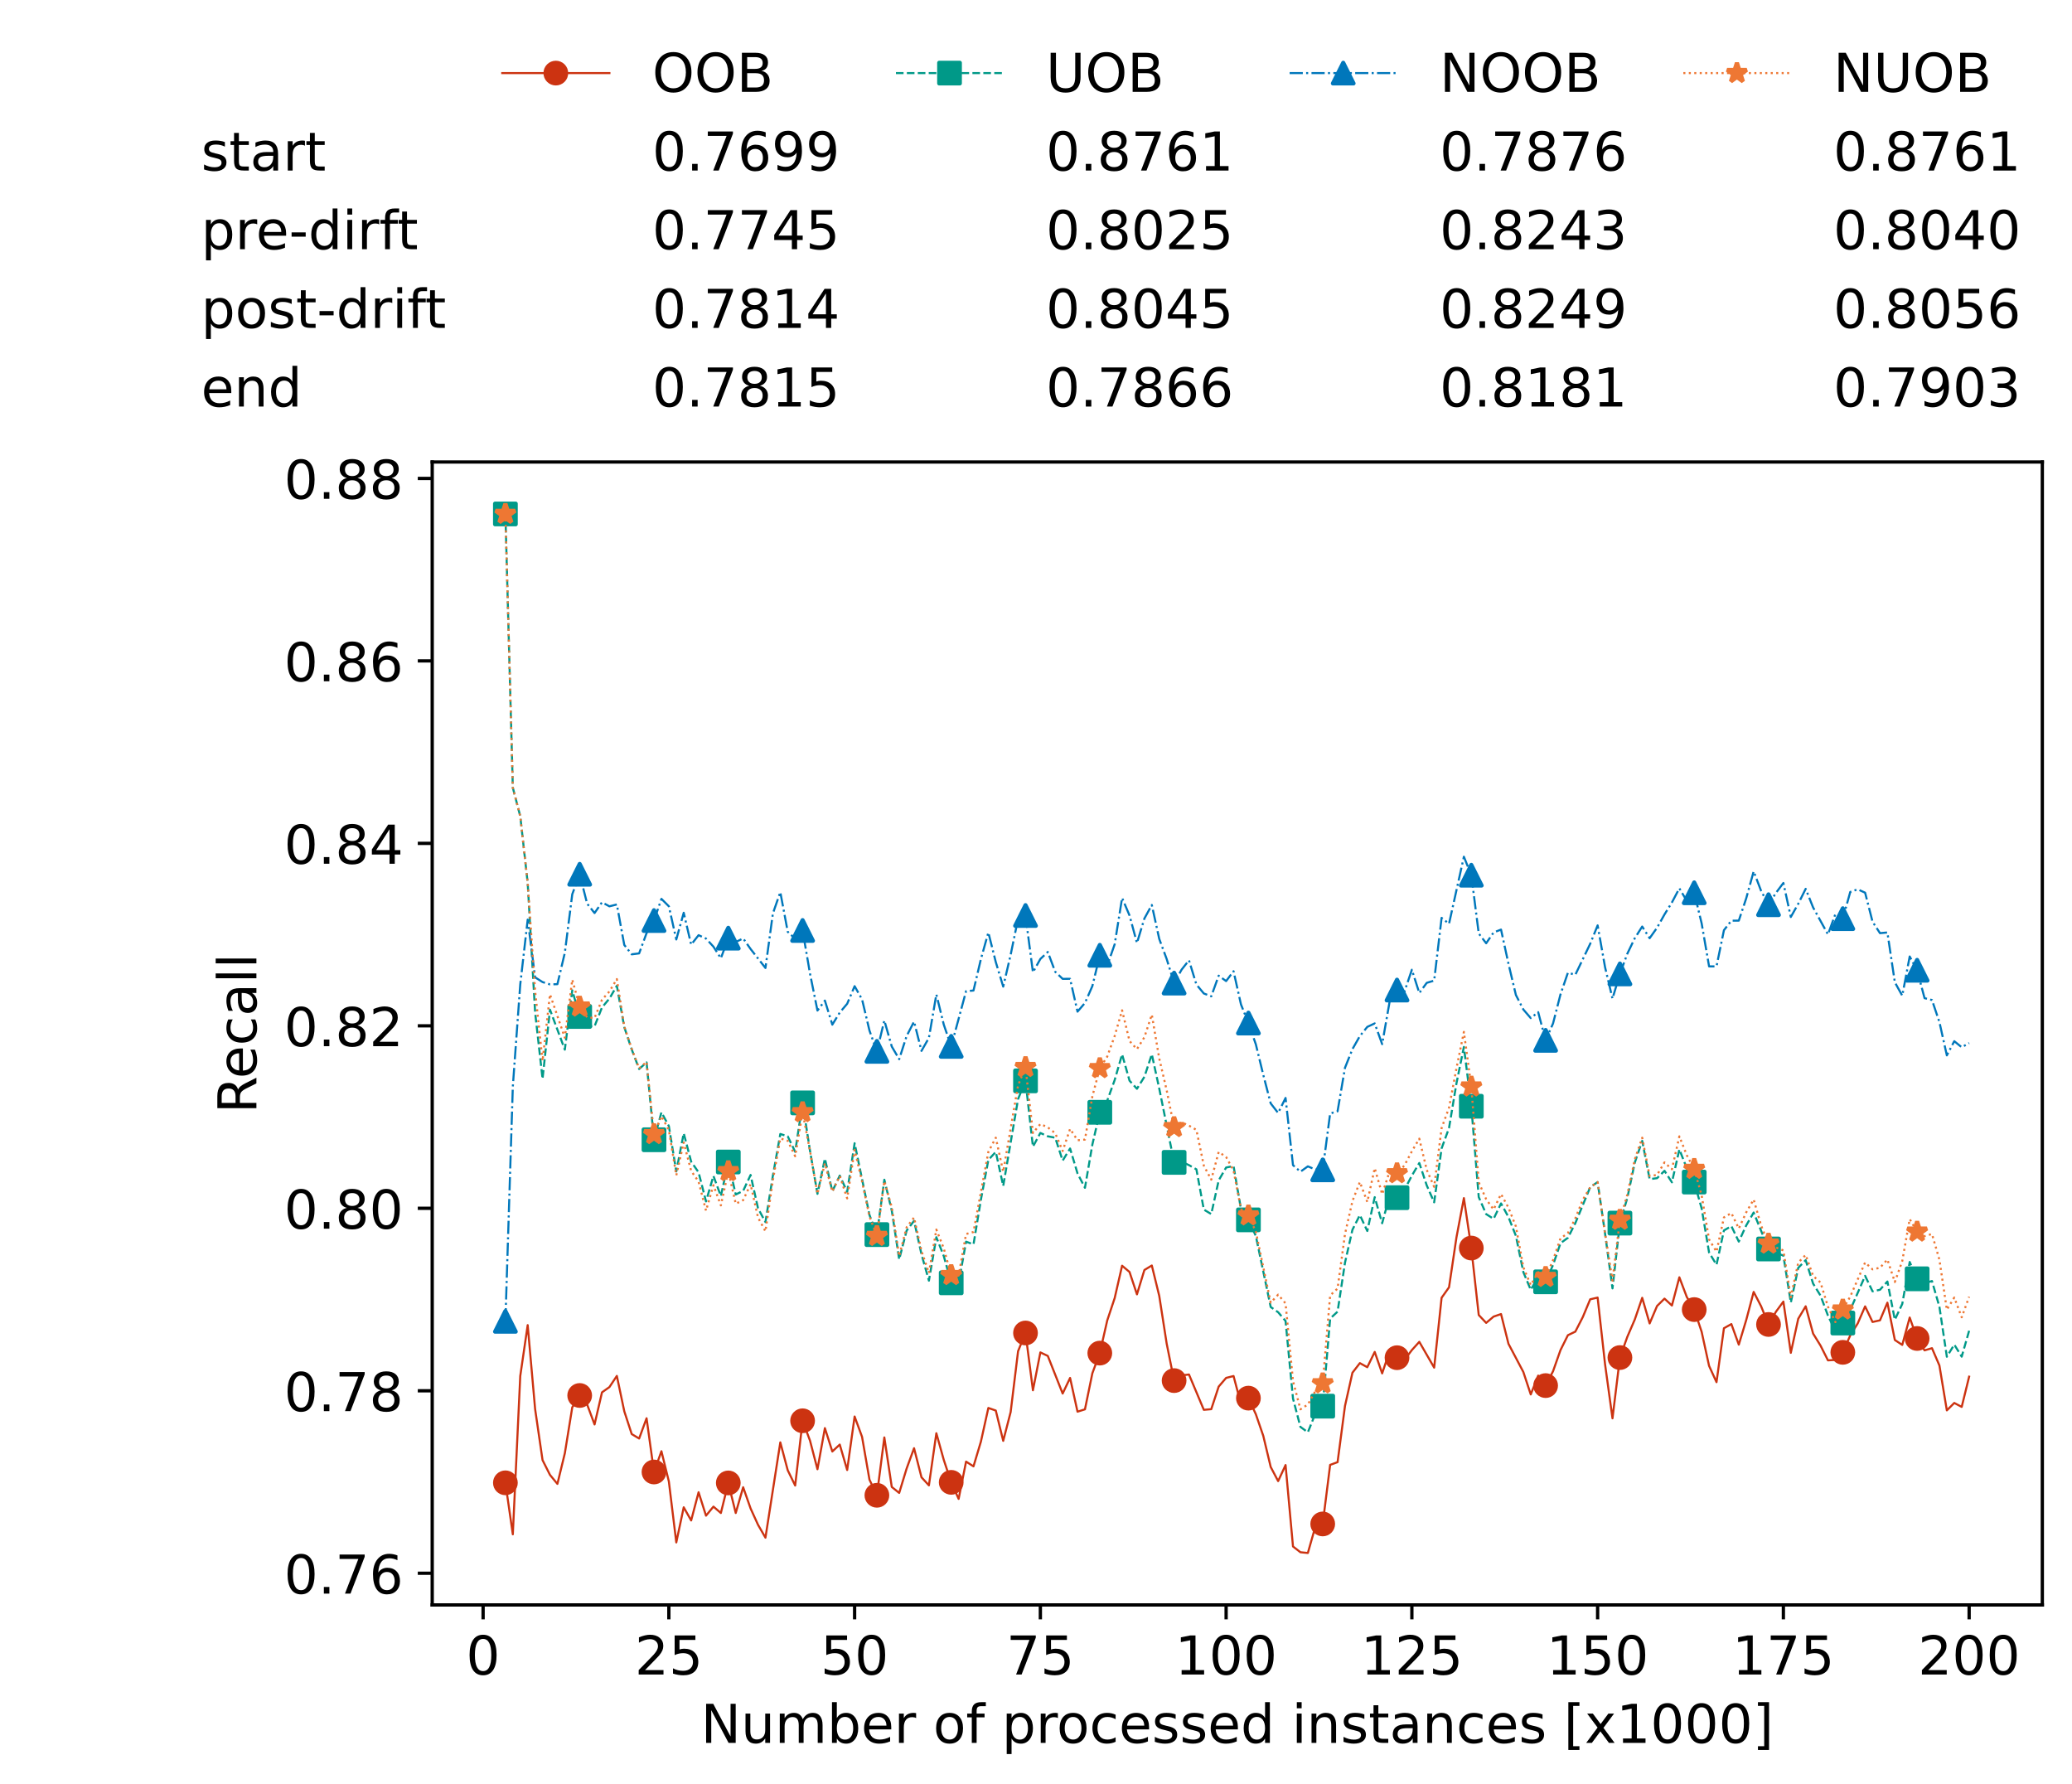 <?xml version="1.0" encoding="utf-8" standalone="no"?>
<!DOCTYPE svg PUBLIC "-//W3C//DTD SVG 1.1//EN"
  "http://www.w3.org/Graphics/SVG/1.1/DTD/svg11.dtd">
<!-- Created with matplotlib (https://matplotlib.org/) -->
<svg height="432.615pt" version="1.1" viewBox="0 0 502.65 432.615" width="502.65pt" xmlns="http://www.w3.org/2000/svg" xmlns:xlink="http://www.w3.org/1999/xlink">
 <defs>
  <style type="text/css">*{stroke-linecap:butt;stroke-linejoin:round;}</style>
 </defs>
 <g id="figure_1">
  <g id="patch_1">
   <path d="M 0 432.615 
L 502.65 432.615 
L 502.65 0 
L 0 0 
z
" style="fill:#ffffff;"/>
  </g>
  <g id="axes_1">
   <g id="patch_2">
    <path d="M 104.85 389.252 
L 495.45 389.252 
L 495.45 112.052 
L 104.85 112.052 
z
" style="fill:#ffffff;"/>
   </g>
   <g id="matplotlib.axis_1">
    <g id="xtick_1">
     <g id="line2d_1">
      <defs>
       <path d="M 0 0 
L 0 3.5 
" id="m6e3d2a9e91" style="stroke:#000000;stroke-width:0.8;"/>
      </defs>
      <g>
       <use style="stroke:#000000;stroke-width:0.8;" x="117.197" xlink:href="#m6e3d2a9e91" y="389.252"/>
      </g>
     </g>
     <g id="text_1">
      <!-- 0 -->
      <g transform="translate(113.061 406.13)scale(0.13 -0.13)">
       <defs>
        <path d="M 31.781 66.406 
Q 24.172 66.406 20.328 58.906 
Q 16.5 51.422 16.5 36.375 
Q 16.5 21.391 20.328 13.891 
Q 24.172 6.391 31.781 6.391 
Q 39.453 6.391 43.281 13.891 
Q 47.125 21.391 47.125 36.375 
Q 47.125 51.422 43.281 58.906 
Q 39.453 66.406 31.781 66.406 
z
M 31.781 74.219 
Q 44.047 74.219 50.516 64.516 
Q 56.984 54.828 56.984 36.375 
Q 56.984 17.969 50.516 8.266 
Q 44.047 -1.422 31.781 -1.422 
Q 19.531 -1.422 13.062 8.266 
Q 6.594 17.969 6.594 36.375 
Q 6.594 54.828 13.062 64.516 
Q 19.531 74.219 31.781 74.219 
z
" id="DejaVuSans-48"/>
       </defs>
       <use xlink:href="#DejaVuSans-48"/>
      </g>
     </g>
    </g>
    <g id="xtick_2">
     <g id="line2d_2">
      <g>
       <use style="stroke:#000000;stroke-width:0.8;" x="162.259" xlink:href="#m6e3d2a9e91" y="389.252"/>
      </g>
     </g>
     <g id="text_2">
      <!-- 25 -->
      <g transform="translate(153.988 406.13)scale(0.13 -0.13)">
       <defs>
        <path d="M 19.188 8.297 
L 53.609 8.297 
L 53.609 0 
L 7.328 0 
L 7.328 8.297 
Q 12.938 14.109 22.625 23.891 
Q 32.328 33.688 34.812 36.531 
Q 39.547 41.844 41.422 45.531 
Q 43.312 49.219 43.312 52.781 
Q 43.312 58.594 39.234 62.25 
Q 35.156 65.922 28.609 65.922 
Q 23.969 65.922 18.812 64.312 
Q 13.672 62.703 7.812 59.422 
L 7.812 69.391 
Q 13.766 71.781 18.938 73 
Q 24.125 74.219 28.422 74.219 
Q 39.75 74.219 46.484 68.547 
Q 53.219 62.891 53.219 53.422 
Q 53.219 48.922 51.531 44.891 
Q 49.859 40.875 45.406 35.406 
Q 44.188 33.984 37.641 27.219 
Q 31.109 20.453 19.188 8.297 
z
" id="DejaVuSans-50"/>
        <path d="M 10.797 72.906 
L 49.516 72.906 
L 49.516 64.594 
L 19.828 64.594 
L 19.828 46.734 
Q 21.969 47.469 24.109 47.828 
Q 26.266 48.188 28.422 48.188 
Q 40.625 48.188 47.75 41.5 
Q 54.891 34.812 54.891 23.391 
Q 54.891 11.625 47.562 5.094 
Q 40.234 -1.422 26.906 -1.422 
Q 22.312 -1.422 17.547 -0.641 
Q 12.797 0.141 7.719 1.703 
L 7.719 11.625 
Q 12.109 9.234 16.797 8.062 
Q 21.484 6.891 26.703 6.891 
Q 35.156 6.891 40.078 11.328 
Q 45.016 15.766 45.016 23.391 
Q 45.016 31 40.078 35.438 
Q 35.156 39.891 26.703 39.891 
Q 22.75 39.891 18.812 39.016 
Q 14.891 38.141 10.797 36.281 
z
" id="DejaVuSans-53"/>
       </defs>
       <use xlink:href="#DejaVuSans-50"/>
       <use x="63.623" xlink:href="#DejaVuSans-53"/>
      </g>
     </g>
    </g>
    <g id="xtick_3">
     <g id="line2d_3">
      <g>
       <use style="stroke:#000000;stroke-width:0.8;" x="207.322" xlink:href="#m6e3d2a9e91" y="389.252"/>
      </g>
     </g>
     <g id="text_3">
      <!-- 50 -->
      <g transform="translate(199.05 406.13)scale(0.13 -0.13)">
       <use xlink:href="#DejaVuSans-53"/>
       <use x="63.623" xlink:href="#DejaVuSans-48"/>
      </g>
     </g>
    </g>
    <g id="xtick_4">
     <g id="line2d_4">
      <g>
       <use style="stroke:#000000;stroke-width:0.8;" x="252.384" xlink:href="#m6e3d2a9e91" y="389.252"/>
      </g>
     </g>
     <g id="text_4">
      <!-- 75 -->
      <g transform="translate(244.113 406.13)scale(0.13 -0.13)">
       <defs>
        <path d="M 8.203 72.906 
L 55.078 72.906 
L 55.078 68.703 
L 28.609 0 
L 18.312 0 
L 43.219 64.594 
L 8.203 64.594 
z
" id="DejaVuSans-55"/>
       </defs>
       <use xlink:href="#DejaVuSans-55"/>
       <use x="63.623" xlink:href="#DejaVuSans-53"/>
      </g>
     </g>
    </g>
    <g id="xtick_5">
     <g id="line2d_5">
      <g>
       <use style="stroke:#000000;stroke-width:0.8;" x="297.446" xlink:href="#m6e3d2a9e91" y="389.252"/>
      </g>
     </g>
     <g id="text_5">
      <!-- 100 -->
      <g transform="translate(285.039 406.13)scale(0.13 -0.13)">
       <defs>
        <path d="M 12.406 8.297 
L 28.516 8.297 
L 28.516 63.922 
L 10.984 60.406 
L 10.984 69.391 
L 28.422 72.906 
L 38.281 72.906 
L 38.281 8.297 
L 54.391 8.297 
L 54.391 0 
L 12.406 0 
z
" id="DejaVuSans-49"/>
       </defs>
       <use xlink:href="#DejaVuSans-49"/>
       <use x="63.623" xlink:href="#DejaVuSans-48"/>
       <use x="127.246" xlink:href="#DejaVuSans-48"/>
      </g>
     </g>
    </g>
    <g id="xtick_6">
     <g id="line2d_6">
      <g>
       <use style="stroke:#000000;stroke-width:0.8;" x="342.509" xlink:href="#m6e3d2a9e91" y="389.252"/>
      </g>
     </g>
     <g id="text_6">
      <!-- 125 -->
      <g transform="translate(330.102 406.13)scale(0.13 -0.13)">
       <use xlink:href="#DejaVuSans-49"/>
       <use x="63.623" xlink:href="#DejaVuSans-50"/>
       <use x="127.246" xlink:href="#DejaVuSans-53"/>
      </g>
     </g>
    </g>
    <g id="xtick_7">
     <g id="line2d_7">
      <g>
       <use style="stroke:#000000;stroke-width:0.8;" x="387.571" xlink:href="#m6e3d2a9e91" y="389.252"/>
      </g>
     </g>
     <g id="text_7">
      <!-- 150 -->
      <g transform="translate(375.164 406.13)scale(0.13 -0.13)">
       <use xlink:href="#DejaVuSans-49"/>
       <use x="63.623" xlink:href="#DejaVuSans-53"/>
       <use x="127.246" xlink:href="#DejaVuSans-48"/>
      </g>
     </g>
    </g>
    <g id="xtick_8">
     <g id="line2d_8">
      <g>
       <use style="stroke:#000000;stroke-width:0.8;" x="432.633" xlink:href="#m6e3d2a9e91" y="389.252"/>
      </g>
     </g>
     <g id="text_8">
      <!-- 175 -->
      <g transform="translate(420.226 406.13)scale(0.13 -0.13)">
       <use xlink:href="#DejaVuSans-49"/>
       <use x="63.623" xlink:href="#DejaVuSans-55"/>
       <use x="127.246" xlink:href="#DejaVuSans-53"/>
      </g>
     </g>
    </g>
    <g id="xtick_9">
     <g id="line2d_9">
      <g>
       <use style="stroke:#000000;stroke-width:0.8;" x="477.695" xlink:href="#m6e3d2a9e91" y="389.252"/>
      </g>
     </g>
     <g id="text_9">
      <!-- 200 -->
      <g transform="translate(465.289 406.13)scale(0.13 -0.13)">
       <use xlink:href="#DejaVuSans-50"/>
       <use x="63.623" xlink:href="#DejaVuSans-48"/>
       <use x="127.246" xlink:href="#DejaVuSans-48"/>
      </g>
     </g>
    </g>
    <g id="text_10">
     <!-- Number of processed instances [x1000] -->
     <g transform="translate(170.025 422.711)scale(0.13 -0.13)">
      <defs>
       <path d="M 9.812 72.906 
L 23.094 72.906 
L 55.422 11.922 
L 55.422 72.906 
L 64.984 72.906 
L 64.984 0 
L 51.703 0 
L 19.391 60.984 
L 19.391 0 
L 9.812 0 
z
" id="DejaVuSans-78"/>
       <path d="M 8.5 21.578 
L 8.5 54.688 
L 17.484 54.688 
L 17.484 21.922 
Q 17.484 14.156 20.5 10.266 
Q 23.531 6.391 29.594 6.391 
Q 36.859 6.391 41.078 11.031 
Q 45.312 15.672 45.312 23.688 
L 45.312 54.688 
L 54.297 54.688 
L 54.297 0 
L 45.312 0 
L 45.312 8.406 
Q 42.047 3.422 37.719 1 
Q 33.406 -1.422 27.688 -1.422 
Q 18.266 -1.422 13.375 4.438 
Q 8.5 10.297 8.5 21.578 
z
M 31.109 56 
z
" id="DejaVuSans-117"/>
       <path d="M 52 44.188 
Q 55.375 50.25 60.062 53.125 
Q 64.75 56 71.094 56 
Q 79.641 56 84.281 50.016 
Q 88.922 44.047 88.922 33.016 
L 88.922 0 
L 79.891 0 
L 79.891 32.719 
Q 79.891 40.578 77.094 44.375 
Q 74.312 48.188 68.609 48.188 
Q 61.625 48.188 57.562 43.547 
Q 53.516 38.922 53.516 30.906 
L 53.516 0 
L 44.484 0 
L 44.484 32.719 
Q 44.484 40.625 41.703 44.406 
Q 38.922 48.188 33.109 48.188 
Q 26.219 48.188 22.156 43.531 
Q 18.109 38.875 18.109 30.906 
L 18.109 0 
L 9.078 0 
L 9.078 54.688 
L 18.109 54.688 
L 18.109 46.188 
Q 21.188 51.219 25.484 53.609 
Q 29.781 56 35.688 56 
Q 41.656 56 45.828 52.969 
Q 50 49.953 52 44.188 
z
" id="DejaVuSans-109"/>
       <path d="M 48.688 27.297 
Q 48.688 37.203 44.609 42.844 
Q 40.531 48.484 33.406 48.484 
Q 26.266 48.484 22.188 42.844 
Q 18.109 37.203 18.109 27.297 
Q 18.109 17.391 22.188 11.75 
Q 26.266 6.109 33.406 6.109 
Q 40.531 6.109 44.609 11.75 
Q 48.688 17.391 48.688 27.297 
z
M 18.109 46.391 
Q 20.953 51.266 25.266 53.625 
Q 29.594 56 35.594 56 
Q 45.562 56 51.781 48.094 
Q 58.016 40.188 58.016 27.297 
Q 58.016 14.406 51.781 6.484 
Q 45.562 -1.422 35.594 -1.422 
Q 29.594 -1.422 25.266 0.953 
Q 20.953 3.328 18.109 8.203 
L 18.109 0 
L 9.078 0 
L 9.078 75.984 
L 18.109 75.984 
z
" id="DejaVuSans-98"/>
       <path d="M 56.203 29.594 
L 56.203 25.203 
L 14.891 25.203 
Q 15.484 15.922 20.484 11.062 
Q 25.484 6.203 34.422 6.203 
Q 39.594 6.203 44.453 7.469 
Q 49.312 8.734 54.109 11.281 
L 54.109 2.781 
Q 49.266 0.734 44.188 -0.344 
Q 39.109 -1.422 33.891 -1.422 
Q 20.797 -1.422 13.156 6.188 
Q 5.516 13.812 5.516 26.812 
Q 5.516 40.234 12.766 48.109 
Q 20.016 56 32.328 56 
Q 43.359 56 49.781 48.891 
Q 56.203 41.797 56.203 29.594 
z
M 47.219 32.234 
Q 47.125 39.594 43.094 43.984 
Q 39.062 48.391 32.422 48.391 
Q 24.906 48.391 20.391 44.141 
Q 15.875 39.891 15.188 32.172 
z
" id="DejaVuSans-101"/>
       <path d="M 41.109 46.297 
Q 39.594 47.172 37.812 47.578 
Q 36.031 48 33.891 48 
Q 26.266 48 22.188 43.047 
Q 18.109 38.094 18.109 28.812 
L 18.109 0 
L 9.078 0 
L 9.078 54.688 
L 18.109 54.688 
L 18.109 46.188 
Q 20.953 51.172 25.484 53.578 
Q 30.031 56 36.531 56 
Q 37.453 56 38.578 55.875 
Q 39.703 55.766 41.062 55.516 
z
" id="DejaVuSans-114"/>
       <path id="DejaVuSans-32"/>
       <path d="M 30.609 48.391 
Q 23.391 48.391 19.188 42.75 
Q 14.984 37.109 14.984 27.297 
Q 14.984 17.484 19.156 11.844 
Q 23.344 6.203 30.609 6.203 
Q 37.797 6.203 41.984 11.859 
Q 46.188 17.531 46.188 27.297 
Q 46.188 37.016 41.984 42.703 
Q 37.797 48.391 30.609 48.391 
z
M 30.609 56 
Q 42.328 56 49.016 48.375 
Q 55.719 40.766 55.719 27.297 
Q 55.719 13.875 49.016 6.219 
Q 42.328 -1.422 30.609 -1.422 
Q 18.844 -1.422 12.172 6.219 
Q 5.516 13.875 5.516 27.297 
Q 5.516 40.766 12.172 48.375 
Q 18.844 56 30.609 56 
z
" id="DejaVuSans-111"/>
       <path d="M 37.109 75.984 
L 37.109 68.5 
L 28.516 68.5 
Q 23.688 68.5 21.797 66.547 
Q 19.922 64.594 19.922 59.516 
L 19.922 54.688 
L 34.719 54.688 
L 34.719 47.703 
L 19.922 47.703 
L 19.922 0 
L 10.891 0 
L 10.891 47.703 
L 2.297 47.703 
L 2.297 54.688 
L 10.891 54.688 
L 10.891 58.5 
Q 10.891 67.625 15.141 71.797 
Q 19.391 75.984 28.609 75.984 
z
" id="DejaVuSans-102"/>
       <path d="M 18.109 8.203 
L 18.109 -20.797 
L 9.078 -20.797 
L 9.078 54.688 
L 18.109 54.688 
L 18.109 46.391 
Q 20.953 51.266 25.266 53.625 
Q 29.594 56 35.594 56 
Q 45.562 56 51.781 48.094 
Q 58.016 40.188 58.016 27.297 
Q 58.016 14.406 51.781 6.484 
Q 45.562 -1.422 35.594 -1.422 
Q 29.594 -1.422 25.266 0.953 
Q 20.953 3.328 18.109 8.203 
z
M 48.688 27.297 
Q 48.688 37.203 44.609 42.844 
Q 40.531 48.484 33.406 48.484 
Q 26.266 48.484 22.188 42.844 
Q 18.109 37.203 18.109 27.297 
Q 18.109 17.391 22.188 11.75 
Q 26.266 6.109 33.406 6.109 
Q 40.531 6.109 44.609 11.75 
Q 48.688 17.391 48.688 27.297 
z
" id="DejaVuSans-112"/>
       <path d="M 48.781 52.594 
L 48.781 44.188 
Q 44.969 46.297 41.141 47.344 
Q 37.312 48.391 33.406 48.391 
Q 24.656 48.391 19.812 42.844 
Q 14.984 37.312 14.984 27.297 
Q 14.984 17.281 19.812 11.734 
Q 24.656 6.203 33.406 6.203 
Q 37.312 6.203 41.141 7.25 
Q 44.969 8.297 48.781 10.406 
L 48.781 2.094 
Q 45.016 0.344 40.984 -0.531 
Q 36.969 -1.422 32.422 -1.422 
Q 20.062 -1.422 12.781 6.344 
Q 5.516 14.109 5.516 27.297 
Q 5.516 40.672 12.859 48.328 
Q 20.219 56 33.016 56 
Q 37.156 56 41.109 55.141 
Q 45.062 54.297 48.781 52.594 
z
" id="DejaVuSans-99"/>
       <path d="M 44.281 53.078 
L 44.281 44.578 
Q 40.484 46.531 36.375 47.5 
Q 32.281 48.484 27.875 48.484 
Q 21.188 48.484 17.844 46.438 
Q 14.5 44.391 14.5 40.281 
Q 14.5 37.156 16.891 35.375 
Q 19.281 33.594 26.516 31.984 
L 29.594 31.297 
Q 39.156 29.25 43.188 25.516 
Q 47.219 21.781 47.219 15.094 
Q 47.219 7.469 41.188 3.016 
Q 35.156 -1.422 24.609 -1.422 
Q 20.219 -1.422 15.453 -0.562 
Q 10.688 0.297 5.422 2 
L 5.422 11.281 
Q 10.406 8.688 15.234 7.391 
Q 20.062 6.109 24.812 6.109 
Q 31.156 6.109 34.562 8.281 
Q 37.984 10.453 37.984 14.406 
Q 37.984 18.062 35.516 20.016 
Q 33.062 21.969 24.703 23.781 
L 21.578 24.516 
Q 13.234 26.266 9.516 29.906 
Q 5.812 33.547 5.812 39.891 
Q 5.812 47.609 11.281 51.797 
Q 16.75 56 26.812 56 
Q 31.781 56 36.172 55.266 
Q 40.578 54.547 44.281 53.078 
z
" id="DejaVuSans-115"/>
       <path d="M 45.406 46.391 
L 45.406 75.984 
L 54.391 75.984 
L 54.391 0 
L 45.406 0 
L 45.406 8.203 
Q 42.578 3.328 38.25 0.953 
Q 33.938 -1.422 27.875 -1.422 
Q 17.969 -1.422 11.734 6.484 
Q 5.516 14.406 5.516 27.297 
Q 5.516 40.188 11.734 48.094 
Q 17.969 56 27.875 56 
Q 33.938 56 38.25 53.625 
Q 42.578 51.266 45.406 46.391 
z
M 14.797 27.297 
Q 14.797 17.391 18.875 11.75 
Q 22.953 6.109 30.078 6.109 
Q 37.203 6.109 41.297 11.75 
Q 45.406 17.391 45.406 27.297 
Q 45.406 37.203 41.297 42.844 
Q 37.203 48.484 30.078 48.484 
Q 22.953 48.484 18.875 42.844 
Q 14.797 37.203 14.797 27.297 
z
" id="DejaVuSans-100"/>
       <path d="M 9.422 54.688 
L 18.406 54.688 
L 18.406 0 
L 9.422 0 
z
M 9.422 75.984 
L 18.406 75.984 
L 18.406 64.594 
L 9.422 64.594 
z
" id="DejaVuSans-105"/>
       <path d="M 54.891 33.016 
L 54.891 0 
L 45.906 0 
L 45.906 32.719 
Q 45.906 40.484 42.875 44.328 
Q 39.844 48.188 33.797 48.188 
Q 26.516 48.188 22.312 43.547 
Q 18.109 38.922 18.109 30.906 
L 18.109 0 
L 9.078 0 
L 9.078 54.688 
L 18.109 54.688 
L 18.109 46.188 
Q 21.344 51.125 25.703 53.562 
Q 30.078 56 35.797 56 
Q 45.219 56 50.047 50.172 
Q 54.891 44.344 54.891 33.016 
z
" id="DejaVuSans-110"/>
       <path d="M 18.312 70.219 
L 18.312 54.688 
L 36.812 54.688 
L 36.812 47.703 
L 18.312 47.703 
L 18.312 18.016 
Q 18.312 11.328 20.141 9.422 
Q 21.969 7.516 27.594 7.516 
L 36.812 7.516 
L 36.812 0 
L 27.594 0 
Q 17.188 0 13.234 3.875 
Q 9.281 7.766 9.281 18.016 
L 9.281 47.703 
L 2.688 47.703 
L 2.688 54.688 
L 9.281 54.688 
L 9.281 70.219 
z
" id="DejaVuSans-116"/>
       <path d="M 34.281 27.484 
Q 23.391 27.484 19.188 25 
Q 14.984 22.516 14.984 16.5 
Q 14.984 11.719 18.141 8.906 
Q 21.297 6.109 26.703 6.109 
Q 34.188 6.109 38.703 11.406 
Q 43.219 16.703 43.219 25.484 
L 43.219 27.484 
z
M 52.203 31.203 
L 52.203 0 
L 43.219 0 
L 43.219 8.297 
Q 40.141 3.328 35.547 0.953 
Q 30.953 -1.422 24.312 -1.422 
Q 15.922 -1.422 10.953 3.297 
Q 6 8.016 6 15.922 
Q 6 25.141 12.172 29.828 
Q 18.359 34.516 30.609 34.516 
L 43.219 34.516 
L 43.219 35.406 
Q 43.219 41.609 39.141 45 
Q 35.062 48.391 27.688 48.391 
Q 23 48.391 18.547 47.266 
Q 14.109 46.141 10.016 43.891 
L 10.016 52.203 
Q 14.938 54.109 19.578 55.047 
Q 24.219 56 28.609 56 
Q 40.484 56 46.344 49.844 
Q 52.203 43.703 52.203 31.203 
z
" id="DejaVuSans-97"/>
       <path d="M 8.594 75.984 
L 29.297 75.984 
L 29.297 69 
L 17.578 69 
L 17.578 -6.203 
L 29.297 -6.203 
L 29.297 -13.188 
L 8.594 -13.188 
z
" id="DejaVuSans-91"/>
       <path d="M 54.891 54.688 
L 35.109 28.078 
L 55.906 0 
L 45.312 0 
L 29.391 21.484 
L 13.484 0 
L 2.875 0 
L 24.125 28.609 
L 4.688 54.688 
L 15.281 54.688 
L 29.781 35.203 
L 44.281 54.688 
z
" id="DejaVuSans-120"/>
       <path d="M 30.422 75.984 
L 30.422 -13.188 
L 9.719 -13.188 
L 9.719 -6.203 
L 21.391 -6.203 
L 21.391 69 
L 9.719 69 
L 9.719 75.984 
z
" id="DejaVuSans-93"/>
      </defs>
      <use xlink:href="#DejaVuSans-78"/>
      <use x="74.805" xlink:href="#DejaVuSans-117"/>
      <use x="138.184" xlink:href="#DejaVuSans-109"/>
      <use x="235.596" xlink:href="#DejaVuSans-98"/>
      <use x="299.072" xlink:href="#DejaVuSans-101"/>
      <use x="360.596" xlink:href="#DejaVuSans-114"/>
      <use x="401.709" xlink:href="#DejaVuSans-32"/>
      <use x="433.496" xlink:href="#DejaVuSans-111"/>
      <use x="494.678" xlink:href="#DejaVuSans-102"/>
      <use x="529.883" xlink:href="#DejaVuSans-32"/>
      <use x="561.67" xlink:href="#DejaVuSans-112"/>
      <use x="625.146" xlink:href="#DejaVuSans-114"/>
      <use x="664.01" xlink:href="#DejaVuSans-111"/>
      <use x="725.191" xlink:href="#DejaVuSans-99"/>
      <use x="780.172" xlink:href="#DejaVuSans-101"/>
      <use x="841.695" xlink:href="#DejaVuSans-115"/>
      <use x="893.795" xlink:href="#DejaVuSans-115"/>
      <use x="945.895" xlink:href="#DejaVuSans-101"/>
      <use x="1007.418" xlink:href="#DejaVuSans-100"/>
      <use x="1070.895" xlink:href="#DejaVuSans-32"/>
      <use x="1102.682" xlink:href="#DejaVuSans-105"/>
      <use x="1130.465" xlink:href="#DejaVuSans-110"/>
      <use x="1193.844" xlink:href="#DejaVuSans-115"/>
      <use x="1245.943" xlink:href="#DejaVuSans-116"/>
      <use x="1285.152" xlink:href="#DejaVuSans-97"/>
      <use x="1346.432" xlink:href="#DejaVuSans-110"/>
      <use x="1409.811" xlink:href="#DejaVuSans-99"/>
      <use x="1464.791" xlink:href="#DejaVuSans-101"/>
      <use x="1526.314" xlink:href="#DejaVuSans-115"/>
      <use x="1578.414" xlink:href="#DejaVuSans-32"/>
      <use x="1610.201" xlink:href="#DejaVuSans-91"/>
      <use x="1649.215" xlink:href="#DejaVuSans-120"/>
      <use x="1708.395" xlink:href="#DejaVuSans-49"/>
      <use x="1772.018" xlink:href="#DejaVuSans-48"/>
      <use x="1835.641" xlink:href="#DejaVuSans-48"/>
      <use x="1899.264" xlink:href="#DejaVuSans-48"/>
      <use x="1962.887" xlink:href="#DejaVuSans-93"/>
     </g>
    </g>
   </g>
   <g id="matplotlib.axis_2">
    <g id="ytick_1">
     <g id="line2d_10">
      <defs>
       <path d="M 0 0 
L -3.5 0 
" id="m9f47632b78" style="stroke:#000000;stroke-width:0.8;"/>
      </defs>
      <g>
       <use style="stroke:#000000;stroke-width:0.8;" x="104.85" xlink:href="#m9f47632b78" y="381.565"/>
      </g>
     </g>
     <g id="text_11">
      <!-- 0.76 -->
      <g transform="translate(68.905 386.504)scale(0.13 -0.13)">
       <defs>
        <path d="M 10.688 12.406 
L 21 12.406 
L 21 0 
L 10.688 0 
z
" id="DejaVuSans-46"/>
        <path d="M 33.016 40.375 
Q 26.375 40.375 22.484 35.828 
Q 18.609 31.297 18.609 23.391 
Q 18.609 15.531 22.484 10.953 
Q 26.375 6.391 33.016 6.391 
Q 39.656 6.391 43.531 10.953 
Q 47.406 15.531 47.406 23.391 
Q 47.406 31.297 43.531 35.828 
Q 39.656 40.375 33.016 40.375 
z
M 52.594 71.297 
L 52.594 62.312 
Q 48.875 64.062 45.094 64.984 
Q 41.312 65.922 37.594 65.922 
Q 27.828 65.922 22.672 59.328 
Q 17.531 52.734 16.797 39.406 
Q 19.672 43.656 24.016 45.922 
Q 28.375 48.188 33.594 48.188 
Q 44.578 48.188 50.953 41.516 
Q 57.328 34.859 57.328 23.391 
Q 57.328 12.156 50.688 5.359 
Q 44.047 -1.422 33.016 -1.422 
Q 20.359 -1.422 13.672 8.266 
Q 6.984 17.969 6.984 36.375 
Q 6.984 53.656 15.188 63.938 
Q 23.391 74.219 37.203 74.219 
Q 40.922 74.219 44.703 73.484 
Q 48.484 72.75 52.594 71.297 
z
" id="DejaVuSans-54"/>
       </defs>
       <use xlink:href="#DejaVuSans-48"/>
       <use x="63.623" xlink:href="#DejaVuSans-46"/>
       <use x="95.41" xlink:href="#DejaVuSans-55"/>
       <use x="159.033" xlink:href="#DejaVuSans-54"/>
      </g>
     </g>
    </g>
    <g id="ytick_2">
     <g id="line2d_11">
      <g>
       <use style="stroke:#000000;stroke-width:0.8;" x="104.85" xlink:href="#m9f47632b78" y="337.31"/>
      </g>
     </g>
     <g id="text_12">
      <!-- 0.78 -->
      <g transform="translate(68.905 342.249)scale(0.13 -0.13)">
       <defs>
        <path d="M 31.781 34.625 
Q 24.75 34.625 20.719 30.859 
Q 16.703 27.094 16.703 20.516 
Q 16.703 13.922 20.719 10.156 
Q 24.75 6.391 31.781 6.391 
Q 38.812 6.391 42.859 10.172 
Q 46.922 13.969 46.922 20.516 
Q 46.922 27.094 42.891 30.859 
Q 38.875 34.625 31.781 34.625 
z
M 21.922 38.812 
Q 15.578 40.375 12.031 44.719 
Q 8.5 49.078 8.5 55.328 
Q 8.5 64.062 14.719 69.141 
Q 20.953 74.219 31.781 74.219 
Q 42.672 74.219 48.875 69.141 
Q 55.078 64.062 55.078 55.328 
Q 55.078 49.078 51.531 44.719 
Q 48 40.375 41.703 38.812 
Q 48.828 37.156 52.797 32.312 
Q 56.781 27.484 56.781 20.516 
Q 56.781 9.906 50.312 4.234 
Q 43.844 -1.422 31.781 -1.422 
Q 19.734 -1.422 13.25 4.234 
Q 6.781 9.906 6.781 20.516 
Q 6.781 27.484 10.781 32.312 
Q 14.797 37.156 21.922 38.812 
z
M 18.312 54.391 
Q 18.312 48.734 21.844 45.562 
Q 25.391 42.391 31.781 42.391 
Q 38.141 42.391 41.719 45.562 
Q 45.312 48.734 45.312 54.391 
Q 45.312 60.062 41.719 63.234 
Q 38.141 66.406 31.781 66.406 
Q 25.391 66.406 21.844 63.234 
Q 18.312 60.062 18.312 54.391 
z
" id="DejaVuSans-56"/>
       </defs>
       <use xlink:href="#DejaVuSans-48"/>
       <use x="63.623" xlink:href="#DejaVuSans-46"/>
       <use x="95.41" xlink:href="#DejaVuSans-55"/>
       <use x="159.033" xlink:href="#DejaVuSans-56"/>
      </g>
     </g>
    </g>
    <g id="ytick_3">
     <g id="line2d_12">
      <g>
       <use style="stroke:#000000;stroke-width:0.8;" x="104.85" xlink:href="#m9f47632b78" y="293.055"/>
      </g>
     </g>
     <g id="text_13">
      <!-- 0.80 -->
      <g transform="translate(68.905 297.994)scale(0.13 -0.13)">
       <use xlink:href="#DejaVuSans-48"/>
       <use x="63.623" xlink:href="#DejaVuSans-46"/>
       <use x="95.41" xlink:href="#DejaVuSans-56"/>
       <use x="159.033" xlink:href="#DejaVuSans-48"/>
      </g>
     </g>
    </g>
    <g id="ytick_4">
     <g id="line2d_13">
      <g>
       <use style="stroke:#000000;stroke-width:0.8;" x="104.85" xlink:href="#m9f47632b78" y="248.8"/>
      </g>
     </g>
     <g id="text_14">
      <!-- 0.82 -->
      <g transform="translate(68.905 253.739)scale(0.13 -0.13)">
       <use xlink:href="#DejaVuSans-48"/>
       <use x="63.623" xlink:href="#DejaVuSans-46"/>
       <use x="95.41" xlink:href="#DejaVuSans-56"/>
       <use x="159.033" xlink:href="#DejaVuSans-50"/>
      </g>
     </g>
    </g>
    <g id="ytick_5">
     <g id="line2d_14">
      <g>
       <use style="stroke:#000000;stroke-width:0.8;" x="104.85" xlink:href="#m9f47632b78" y="204.546"/>
      </g>
     </g>
     <g id="text_15">
      <!-- 0.84 -->
      <g transform="translate(68.905 209.485)scale(0.13 -0.13)">
       <defs>
        <path d="M 37.797 64.312 
L 12.891 25.391 
L 37.797 25.391 
z
M 35.203 72.906 
L 47.609 72.906 
L 47.609 25.391 
L 58.016 25.391 
L 58.016 17.188 
L 47.609 17.188 
L 47.609 0 
L 37.797 0 
L 37.797 17.188 
L 4.891 17.188 
L 4.891 26.703 
z
" id="DejaVuSans-52"/>
       </defs>
       <use xlink:href="#DejaVuSans-48"/>
       <use x="63.623" xlink:href="#DejaVuSans-46"/>
       <use x="95.41" xlink:href="#DejaVuSans-56"/>
       <use x="159.033" xlink:href="#DejaVuSans-52"/>
      </g>
     </g>
    </g>
    <g id="ytick_6">
     <g id="line2d_15">
      <g>
       <use style="stroke:#000000;stroke-width:0.8;" x="104.85" xlink:href="#m9f47632b78" y="160.291"/>
      </g>
     </g>
     <g id="text_16">
      <!-- 0.86 -->
      <g transform="translate(68.905 165.23)scale(0.13 -0.13)">
       <use xlink:href="#DejaVuSans-48"/>
       <use x="63.623" xlink:href="#DejaVuSans-46"/>
       <use x="95.41" xlink:href="#DejaVuSans-56"/>
       <use x="159.033" xlink:href="#DejaVuSans-54"/>
      </g>
     </g>
    </g>
    <g id="ytick_7">
     <g id="line2d_16">
      <g>
       <use style="stroke:#000000;stroke-width:0.8;" x="104.85" xlink:href="#m9f47632b78" y="116.036"/>
      </g>
     </g>
     <g id="text_17">
      <!-- 0.88 -->
      <g transform="translate(68.905 120.975)scale(0.13 -0.13)">
       <use xlink:href="#DejaVuSans-48"/>
       <use x="63.623" xlink:href="#DejaVuSans-46"/>
       <use x="95.41" xlink:href="#DejaVuSans-56"/>
       <use x="159.033" xlink:href="#DejaVuSans-56"/>
      </g>
     </g>
    </g>
    <g id="text_18">
     <!-- Recall -->
     <g transform="translate(62.201 270.044)rotate(-90)scale(0.13 -0.13)">
      <defs>
       <path d="M 44.391 34.188 
Q 47.562 33.109 50.562 29.594 
Q 53.562 26.078 56.594 19.922 
L 66.609 0 
L 56 0 
L 46.688 18.703 
Q 43.062 26.031 39.672 28.422 
Q 36.281 30.812 30.422 30.812 
L 19.672 30.812 
L 19.672 0 
L 9.812 0 
L 9.812 72.906 
L 32.078 72.906 
Q 44.578 72.906 50.734 67.672 
Q 56.891 62.453 56.891 51.906 
Q 56.891 45.016 53.688 40.469 
Q 50.484 35.938 44.391 34.188 
z
M 19.672 64.797 
L 19.672 38.922 
L 32.078 38.922 
Q 39.203 38.922 42.844 42.219 
Q 46.484 45.516 46.484 51.906 
Q 46.484 58.297 42.844 61.547 
Q 39.203 64.797 32.078 64.797 
z
" id="DejaVuSans-82"/>
       <path d="M 9.422 75.984 
L 18.406 75.984 
L 18.406 0 
L 9.422 0 
z
" id="DejaVuSans-108"/>
      </defs>
      <use xlink:href="#DejaVuSans-82"/>
      <use x="64.982" xlink:href="#DejaVuSans-101"/>
      <use x="126.506" xlink:href="#DejaVuSans-99"/>
      <use x="181.486" xlink:href="#DejaVuSans-97"/>
      <use x="242.766" xlink:href="#DejaVuSans-108"/>
      <use x="270.549" xlink:href="#DejaVuSans-108"/>
     </g>
    </g>
   </g>
   <g id="line2d_17"/>
   <g id="line2d_18"/>
   <g id="line2d_19"/>
   <g id="line2d_20"/>
   <g id="line2d_21"/>
   <g id="line2d_22">
    <path clip-path="url(#p80d5000bd8)" d="M 122.605 359.633 
L 124.407 372.125 
L 126.21 333.726 
L 128.012 321.389 
L 129.815 341.755 
L 131.617 354.127 
L 133.419 357.711 
L 135.222 359.894 
L 137.024 352.468 
L 138.827 341.32 
L 140.629 338.45 
L 142.432 340.628 
L 144.234 345.479 
L 146.037 337.691 
L 147.839 336.417 
L 149.642 333.707 
L 151.444 342.277 
L 153.247 347.808 
L 155.049 348.891 
L 156.852 343.981 
L 158.654 357.007 
L 160.457 351.973 
L 162.259 359.311 
L 164.062 374.091 
L 165.864 365.571 
L 167.667 368.763 
L 169.469 361.92 
L 171.272 367.601 
L 173.074 365.408 
L 174.877 366.957 
L 176.679 359.66 
L 178.482 366.954 
L 180.284 360.708 
L 182.087 365.854 
L 183.889 369.812 
L 185.692 372.939 
L 189.297 349.822 
L 191.099 356.593 
L 192.902 360.292 
L 194.704 344.587 
L 196.507 349.423 
L 198.309 356.338 
L 200.112 346.371 
L 201.914 352.035 
L 203.717 350.356 
L 205.519 356.529 
L 207.322 343.552 
L 209.124 348.48 
L 210.927 358.872 
L 212.729 362.659 
L 214.532 348.628 
L 216.334 360.636 
L 218.137 362.087 
L 219.939 356.175 
L 221.742 351.242 
L 223.544 358.295 
L 225.347 360.252 
L 227.149 347.607 
L 228.952 354.073 
L 230.754 359.519 
L 232.557 363.532 
L 234.359 354.49 
L 236.162 355.642 
L 237.964 349.619 
L 239.767 341.479 
L 241.569 342.105 
L 243.372 349.457 
L 245.174 342.475 
L 246.976 327.71 
L 248.779 323.295 
L 250.581 337.191 
L 252.384 328.004 
L 254.186 328.858 
L 257.791 337.981 
L 259.594 334.198 
L 261.396 342.379 
L 263.199 341.812 
L 265.001 333.052 
L 266.804 328.173 
L 268.606 320.256 
L 270.409 314.84 
L 272.211 306.979 
L 274.014 308.499 
L 275.816 313.923 
L 277.619 308.021 
L 279.421 306.926 
L 281.224 314.299 
L 283.026 325.873 
L 284.829 334.841 
L 286.631 333.589 
L 288.434 333.361 
L 292.039 341.93 
L 293.841 341.773 
L 295.644 336.297 
L 297.446 334.189 
L 299.249 333.735 
L 301.051 340.545 
L 302.854 339.096 
L 304.656 343 
L 306.459 348.238 
L 308.261 355.789 
L 310.064 359.218 
L 311.866 355.328 
L 313.669 375.071 
L 315.471 376.472 
L 317.274 376.652 
L 319.076 370.322 
L 320.879 369.608 
L 322.681 355.285 
L 324.484 354.624 
L 326.286 340.974 
L 328.089 332.934 
L 329.891 330.604 
L 331.694 331.593 
L 333.496 327.89 
L 335.299 333.093 
L 337.101 327.719 
L 338.904 329.29 
L 340.706 329.828 
L 342.509 327.436 
L 344.311 325.442 
L 347.916 331.697 
L 349.719 314.758 
L 351.521 312.214 
L 353.324 300.11 
L 355.126 290.584 
L 356.928 302.696 
L 358.731 318.935 
L 360.533 320.844 
L 362.336 319.32 
L 364.138 318.704 
L 365.941 325.917 
L 369.546 332.745 
L 371.348 338.198 
L 373.151 333.629 
L 374.953 336.054 
L 376.756 332.571 
L 378.558 327.453 
L 380.361 323.831 
L 382.163 322.967 
L 383.966 319.454 
L 385.768 315.128 
L 387.571 314.708 
L 389.373 330.881 
L 391.176 343.994 
L 392.978 329.259 
L 394.781 324.213 
L 396.583 320.033 
L 398.386 314.765 
L 400.188 320.979 
L 401.991 316.744 
L 403.793 314.964 
L 405.596 316.634 
L 407.398 309.791 
L 409.201 314.561 
L 411.003 317.619 
L 412.806 323.009 
L 414.608 331.27 
L 416.411 335.221 
L 418.213 322.14 
L 420.016 321.134 
L 421.818 326.12 
L 423.621 320.144 
L 425.423 313.335 
L 427.226 316.806 
L 429.028 321.23 
L 430.831 318.141 
L 432.633 315.679 
L 434.436 328.105 
L 436.238 319.846 
L 438.041 316.822 
L 439.843 323.437 
L 441.646 326.356 
L 443.448 329.935 
L 445.251 329.823 
L 447.053 327.988 
L 448.856 323.873 
L 450.658 320.988 
L 452.461 316.844 
L 454.263 320.624 
L 456.066 320.225 
L 457.868 315.942 
L 459.671 324.993 
L 461.473 326.185 
L 463.276 319.546 
L 465.078 324.627 
L 466.881 327.509 
L 468.683 326.982 
L 470.485 331.176 
L 472.288 342.064 
L 474.09 340.264 
L 475.893 341.22 
L 477.695 333.889 
L 477.695 333.889 
" style="fill:none;stroke:#cc3311;stroke-linecap:square;stroke-width:0.5;"/>
    <defs>
     <path d="M 0 2.5 
C 0.663 2.5 1.299 2.237 1.768 1.768 
C 2.237 1.299 2.5 0.663 2.5 0 
C 2.5 -0.663 2.237 -1.299 1.768 -1.768 
C 1.299 -2.237 0.663 -2.5 0 -2.5 
C -0.663 -2.5 -1.299 -2.237 -1.768 -1.768 
C -2.237 -1.299 -2.5 -0.663 -2.5 0 
C -2.5 0.663 -2.237 1.299 -1.768 1.768 
C -1.299 2.237 -0.663 2.5 0 2.5 
z
" id="m4a200c17ba" style="stroke:#cc3311;"/>
    </defs>
    <g clip-path="url(#p80d5000bd8)">
     <use style="fill:#cc3311;stroke:#cc3311;" x="122.605" xlink:href="#m4a200c17ba" y="359.633"/>
     <use style="fill:#cc3311;stroke:#cc3311;" x="140.629" xlink:href="#m4a200c17ba" y="338.45"/>
     <use style="fill:#cc3311;stroke:#cc3311;" x="158.654" xlink:href="#m4a200c17ba" y="357.007"/>
     <use style="fill:#cc3311;stroke:#cc3311;" x="176.679" xlink:href="#m4a200c17ba" y="359.66"/>
     <use style="fill:#cc3311;stroke:#cc3311;" x="194.704" xlink:href="#m4a200c17ba" y="344.587"/>
     <use style="fill:#cc3311;stroke:#cc3311;" x="212.729" xlink:href="#m4a200c17ba" y="362.659"/>
     <use style="fill:#cc3311;stroke:#cc3311;" x="230.754" xlink:href="#m4a200c17ba" y="359.519"/>
     <use style="fill:#cc3311;stroke:#cc3311;" x="248.779" xlink:href="#m4a200c17ba" y="323.295"/>
     <use style="fill:#cc3311;stroke:#cc3311;" x="266.804" xlink:href="#m4a200c17ba" y="328.173"/>
     <use style="fill:#cc3311;stroke:#cc3311;" x="284.829" xlink:href="#m4a200c17ba" y="334.841"/>
     <use style="fill:#cc3311;stroke:#cc3311;" x="302.854" xlink:href="#m4a200c17ba" y="339.096"/>
     <use style="fill:#cc3311;stroke:#cc3311;" x="320.879" xlink:href="#m4a200c17ba" y="369.608"/>
     <use style="fill:#cc3311;stroke:#cc3311;" x="338.904" xlink:href="#m4a200c17ba" y="329.29"/>
     <use style="fill:#cc3311;stroke:#cc3311;" x="356.928" xlink:href="#m4a200c17ba" y="302.696"/>
     <use style="fill:#cc3311;stroke:#cc3311;" x="374.953" xlink:href="#m4a200c17ba" y="336.054"/>
     <use style="fill:#cc3311;stroke:#cc3311;" x="392.978" xlink:href="#m4a200c17ba" y="329.259"/>
     <use style="fill:#cc3311;stroke:#cc3311;" x="411.003" xlink:href="#m4a200c17ba" y="317.619"/>
     <use style="fill:#cc3311;stroke:#cc3311;" x="429.028" xlink:href="#m4a200c17ba" y="321.23"/>
     <use style="fill:#cc3311;stroke:#cc3311;" x="447.053" xlink:href="#m4a200c17ba" y="327.988"/>
     <use style="fill:#cc3311;stroke:#cc3311;" x="465.078" xlink:href="#m4a200c17ba" y="324.627"/>
    </g>
   </g>
   <g id="line2d_23"/>
   <g id="line2d_24"/>
   <g id="line2d_25"/>
   <g id="line2d_26"/>
   <g id="line2d_27">
    <path clip-path="url(#p80d5000bd8)" d="M 122.605 124.652 
L 124.407 191.05 
L 126.21 197.957 
L 128.012 214.139 
L 129.815 245.541 
L 131.617 261.656 
L 133.419 244.881 
L 137.024 254.573 
L 138.827 240.198 
L 140.629 246.522 
L 142.432 248.909 
L 144.234 248.901 
L 146.037 244.336 
L 147.839 242.194 
L 149.642 239.087 
L 151.444 249.112 
L 153.247 254.52 
L 155.049 259.274 
L 156.852 257.668 
L 158.654 276.43 
L 160.457 269.77 
L 162.259 273.12 
L 164.062 284.122 
L 165.864 274.853 
L 167.667 281.733 
L 169.469 284.333 
L 171.272 291.385 
L 173.074 285.206 
L 174.877 290.102 
L 176.679 281.826 
L 178.482 289.708 
L 180.284 288.827 
L 182.087 284.968 
L 183.889 293.055 
L 185.692 296.401 
L 187.494 285.15 
L 189.297 275.029 
L 191.099 275.6 
L 192.902 279.347 
L 194.704 267.487 
L 196.507 279.154 
L 198.309 289.548 
L 200.112 280.987 
L 201.914 288.929 
L 203.717 285.123 
L 205.519 289.054 
L 207.322 277.275 
L 210.927 294.668 
L 212.729 299.434 
L 214.532 286.124 
L 216.334 293.597 
L 218.137 305.449 
L 219.939 298.469 
L 221.742 296.088 
L 223.544 304.204 
L 225.347 310.602 
L 227.149 300.065 
L 228.952 304.642 
L 230.754 311.128 
L 232.557 311.207 
L 234.359 301.148 
L 236.162 301.807 
L 237.964 290.931 
L 239.767 281.311 
L 241.569 279.378 
L 243.372 287.628 
L 246.976 266.56 
L 248.779 262.145 
L 250.581 278.107 
L 252.384 274.781 
L 254.186 275.596 
L 255.989 275.928 
L 257.791 281.484 
L 259.594 278.552 
L 261.396 284.596 
L 263.199 288.081 
L 265.001 277.58 
L 266.804 269.77 
L 268.606 266.94 
L 270.409 261.954 
L 272.211 255.715 
L 274.014 262.098 
L 275.816 264.068 
L 277.619 261.173 
L 279.421 255.696 
L 281.224 264.017 
L 284.829 281.915 
L 286.631 281.758 
L 288.434 282.583 
L 290.236 283.605 
L 292.039 293.367 
L 293.841 294.453 
L 295.644 286.276 
L 297.446 283.165 
L 299.249 282.809 
L 301.051 293.249 
L 302.854 295.86 
L 304.656 299.764 
L 308.261 316.991 
L 310.064 318.262 
L 311.866 320.38 
L 313.669 339.192 
L 315.471 346.07 
L 317.274 347.383 
L 319.076 342.913 
L 320.879 341.035 
L 322.681 319.796 
L 324.484 318.12 
L 326.286 306.23 
L 328.089 298.259 
L 329.891 294.687 
L 331.694 298.558 
L 333.496 290.357 
L 335.299 296.678 
L 337.101 290.027 
L 338.904 290.481 
L 340.706 288.56 
L 342.509 285.124 
L 344.311 282.068 
L 346.114 287.497 
L 347.916 291.603 
L 349.719 278.528 
L 351.521 273.579 
L 353.324 262.747 
L 355.126 253.92 
L 356.928 268.303 
L 358.731 290.34 
L 360.533 294.466 
L 362.336 295.609 
L 364.138 291.871 
L 365.941 295.181 
L 367.743 299.731 
L 369.546 308.511 
L 371.348 312.824 
L 373.151 309.698 
L 374.953 310.886 
L 376.756 306.789 
L 378.558 301.525 
L 380.361 300.208 
L 382.163 296.653 
L 385.768 287.937 
L 387.571 286.699 
L 389.373 299.185 
L 391.176 312.482 
L 392.978 296.64 
L 394.781 290.521 
L 396.583 281.977 
L 398.386 276.708 
L 400.188 285.984 
L 401.991 285.743 
L 403.793 283.963 
L 405.596 286.751 
L 407.398 278.767 
L 409.201 283.346 
L 411.003 286.69 
L 412.806 293.086 
L 414.608 303.779 
L 416.411 306.743 
L 418.213 298.424 
L 420.016 297.372 
L 421.818 301.13 
L 423.621 297.199 
L 425.423 294.079 
L 429.028 302.919 
L 430.831 303.835 
L 432.633 304.534 
L 434.436 315.916 
L 436.238 307.502 
L 438.041 305.63 
L 439.843 311.316 
L 441.646 314.235 
L 443.448 319.08 
L 445.251 322.818 
L 447.053 320.882 
L 448.856 317.706 
L 452.461 309.443 
L 454.263 313.192 
L 456.066 312.813 
L 457.868 310.811 
L 459.671 320.084 
L 461.473 316.248 
L 463.276 306.078 
L 465.078 310.153 
L 466.881 311.221 
L 468.683 310.694 
L 470.485 316.938 
L 472.288 329.055 
L 474.09 326.115 
L 475.893 329.034 
L 477.695 322.747 
L 477.695 322.747 
" style="fill:none;stroke:#009988;stroke-dasharray:1.85,0.8;stroke-dashoffset:0;stroke-width:0.5;"/>
    <defs>
     <path d="M -2.5 2.5 
L 2.5 2.5 
L 2.5 -2.5 
L -2.5 -2.5 
z
" id="m1358a58d14" style="stroke:#009988;stroke-linejoin:miter;"/>
    </defs>
    <g clip-path="url(#p80d5000bd8)">
     <use style="fill:#009988;stroke:#009988;stroke-linejoin:miter;" x="122.605" xlink:href="#m1358a58d14" y="124.652"/>
     <use style="fill:#009988;stroke:#009988;stroke-linejoin:miter;" x="140.629" xlink:href="#m1358a58d14" y="246.522"/>
     <use style="fill:#009988;stroke:#009988;stroke-linejoin:miter;" x="158.654" xlink:href="#m1358a58d14" y="276.43"/>
     <use style="fill:#009988;stroke:#009988;stroke-linejoin:miter;" x="176.679" xlink:href="#m1358a58d14" y="281.826"/>
     <use style="fill:#009988;stroke:#009988;stroke-linejoin:miter;" x="194.704" xlink:href="#m1358a58d14" y="267.487"/>
     <use style="fill:#009988;stroke:#009988;stroke-linejoin:miter;" x="212.729" xlink:href="#m1358a58d14" y="299.434"/>
     <use style="fill:#009988;stroke:#009988;stroke-linejoin:miter;" x="230.754" xlink:href="#m1358a58d14" y="311.128"/>
     <use style="fill:#009988;stroke:#009988;stroke-linejoin:miter;" x="248.779" xlink:href="#m1358a58d14" y="262.145"/>
     <use style="fill:#009988;stroke:#009988;stroke-linejoin:miter;" x="266.804" xlink:href="#m1358a58d14" y="269.77"/>
     <use style="fill:#009988;stroke:#009988;stroke-linejoin:miter;" x="284.829" xlink:href="#m1358a58d14" y="281.915"/>
     <use style="fill:#009988;stroke:#009988;stroke-linejoin:miter;" x="302.854" xlink:href="#m1358a58d14" y="295.86"/>
     <use style="fill:#009988;stroke:#009988;stroke-linejoin:miter;" x="320.879" xlink:href="#m1358a58d14" y="341.035"/>
     <use style="fill:#009988;stroke:#009988;stroke-linejoin:miter;" x="338.904" xlink:href="#m1358a58d14" y="290.481"/>
     <use style="fill:#009988;stroke:#009988;stroke-linejoin:miter;" x="356.928" xlink:href="#m1358a58d14" y="268.303"/>
     <use style="fill:#009988;stroke:#009988;stroke-linejoin:miter;" x="374.953" xlink:href="#m1358a58d14" y="310.886"/>
     <use style="fill:#009988;stroke:#009988;stroke-linejoin:miter;" x="392.978" xlink:href="#m1358a58d14" y="296.64"/>
     <use style="fill:#009988;stroke:#009988;stroke-linejoin:miter;" x="411.003" xlink:href="#m1358a58d14" y="286.69"/>
     <use style="fill:#009988;stroke:#009988;stroke-linejoin:miter;" x="429.028" xlink:href="#m1358a58d14" y="302.919"/>
     <use style="fill:#009988;stroke:#009988;stroke-linejoin:miter;" x="447.053" xlink:href="#m1358a58d14" y="320.882"/>
     <use style="fill:#009988;stroke:#009988;stroke-linejoin:miter;" x="465.078" xlink:href="#m1358a58d14" y="310.153"/>
    </g>
   </g>
   <g id="line2d_28"/>
   <g id="line2d_29"/>
   <g id="line2d_30"/>
   <g id="line2d_31"/>
   <g id="line2d_32">
    <path clip-path="url(#p80d5000bd8)" d="M 122.605 320.47 
L 124.407 263.525 
L 126.21 238.747 
L 128.012 223.038 
L 129.815 237.041 
L 131.617 238.182 
L 133.419 238.748 
L 135.222 238.693 
L 137.024 231.074 
L 138.827 216.88 
L 140.629 212.039 
L 142.432 219.163 
L 144.234 221.443 
L 146.037 218.839 
L 147.839 219.815 
L 149.642 219.364 
L 151.444 229.179 
L 153.247 231.456 
L 155.049 231.229 
L 156.852 226.317 
L 158.654 223.263 
L 160.457 218.005 
L 162.259 219.808 
L 164.062 227.854 
L 165.864 221.372 
L 167.667 229.109 
L 169.469 226.814 
L 171.272 227.636 
L 173.074 229.597 
L 174.877 232.417 
L 176.679 227.531 
L 178.482 228.472 
L 180.284 227.591 
L 182.087 230.164 
L 185.692 234.769 
L 187.494 221.552 
L 189.297 216.374 
L 191.099 225.992 
L 192.902 227.673 
L 194.704 225.669 
L 196.507 236.172 
L 198.309 245.094 
L 200.112 242.675 
L 201.914 248.513 
L 203.717 245.575 
L 205.519 243.444 
L 207.322 239.179 
L 209.124 242.371 
L 210.927 249.949 
L 212.729 254.985 
L 214.532 247.498 
L 216.334 253.818 
L 218.137 256.884 
L 219.939 251.275 
L 221.742 247.766 
L 223.544 254.877 
L 225.347 251.716 
L 227.149 241.179 
L 228.952 248.507 
L 230.754 253.775 
L 234.359 240.402 
L 236.162 240.237 
L 237.964 232.584 
L 239.767 226.155 
L 241.569 233.33 
L 243.372 239.29 
L 245.174 231.568 
L 246.976 222.806 
L 248.779 222.039 
L 250.581 235.81 
L 252.384 232.583 
L 254.186 230.889 
L 255.989 235.692 
L 257.791 237.405 
L 259.594 237.393 
L 261.396 245.358 
L 263.199 243.251 
L 265.001 239.152 
L 266.804 231.684 
L 268.606 234.186 
L 270.409 229.029 
L 272.211 217.778 
L 274.014 222.033 
L 275.816 228.711 
L 277.619 222.771 
L 279.421 219.485 
L 281.224 227.721 
L 283.026 232.592 
L 284.829 238.429 
L 286.631 235.194 
L 288.434 232.898 
L 290.236 238.783 
L 292.039 240.952 
L 293.841 241.64 
L 295.644 236.637 
L 297.446 237.947 
L 299.249 235.552 
L 301.051 243.612 
L 302.854 248.117 
L 304.656 253.284 
L 306.459 260.688 
L 308.261 267.61 
L 310.064 269.934 
L 311.866 266.291 
L 313.669 282.588 
L 315.471 284.179 
L 317.274 282.88 
L 319.076 283.642 
L 320.879 283.729 
L 322.681 270.064 
L 324.484 269.519 
L 326.286 258.961 
L 328.089 254.454 
L 329.891 251.279 
L 331.694 249.056 
L 333.496 248.211 
L 335.299 253.24 
L 337.101 242.981 
L 338.904 240.117 
L 340.706 240.502 
L 342.509 235.196 
L 344.311 240.842 
L 346.114 238.374 
L 347.916 237.831 
L 349.719 222.612 
L 351.521 224.046 
L 355.126 207.783 
L 356.928 212.267 
L 358.731 226.411 
L 360.533 228.772 
L 362.336 226.15 
L 364.138 225.457 
L 365.941 233.74 
L 367.743 241.319 
L 369.546 244.832 
L 371.348 246.923 
L 373.151 245.479 
L 374.953 252.316 
L 376.756 248.218 
L 378.558 241.181 
L 380.361 235.913 
L 382.163 236.411 
L 385.768 228.902 
L 387.571 224.442 
L 389.373 234.573 
L 391.176 242.196 
L 392.978 236.202 
L 394.781 231.289 
L 396.583 227.555 
L 398.386 224.719 
L 400.188 227.55 
L 401.991 225.003 
L 403.793 221.786 
L 405.596 218.871 
L 407.398 215.449 
L 409.201 218.496 
L 411.003 216.527 
L 412.806 223.956 
L 414.608 234.382 
L 416.411 234.382 
L 418.213 225.61 
L 420.016 223.293 
L 421.818 223.282 
L 423.621 217.866 
L 425.423 211.341 
L 427.226 216.06 
L 429.028 219.419 
L 430.831 216.555 
L 432.633 214.152 
L 434.436 222.402 
L 436.238 219.204 
L 438.041 215.577 
L 439.843 220.087 
L 443.448 226.632 
L 445.251 221.685 
L 447.053 222.8 
L 448.856 216.333 
L 450.658 215.688 
L 452.461 216.51 
L 454.263 223.542 
L 456.066 226.322 
L 457.868 226.157 
L 459.671 238.231 
L 461.473 241.487 
L 463.276 231.98 
L 465.078 235.319 
L 466.881 242.09 
L 468.683 242.537 
L 470.485 247.889 
L 472.288 255.967 
L 474.09 252.525 
L 475.893 253.993 
L 477.695 252.974 
L 477.695 252.974 
" style="fill:none;stroke:#0077bb;stroke-dasharray:3.2,0.8,0.5,0.8;stroke-dashoffset:0;stroke-width:0.5;"/>
    <defs>
     <path d="M 0 -2.5 
L -2.5 2.5 
L 2.5 2.5 
z
" id="m9adf7c1b7c" style="stroke:#0077bb;stroke-linejoin:miter;"/>
    </defs>
    <g clip-path="url(#p80d5000bd8)">
     <use style="fill:#0077bb;stroke:#0077bb;stroke-linejoin:miter;" x="122.605" xlink:href="#m9adf7c1b7c" y="320.47"/>
     <use style="fill:#0077bb;stroke:#0077bb;stroke-linejoin:miter;" x="140.629" xlink:href="#m9adf7c1b7c" y="212.039"/>
     <use style="fill:#0077bb;stroke:#0077bb;stroke-linejoin:miter;" x="158.654" xlink:href="#m9adf7c1b7c" y="223.263"/>
     <use style="fill:#0077bb;stroke:#0077bb;stroke-linejoin:miter;" x="176.679" xlink:href="#m9adf7c1b7c" y="227.531"/>
     <use style="fill:#0077bb;stroke:#0077bb;stroke-linejoin:miter;" x="194.704" xlink:href="#m9adf7c1b7c" y="225.669"/>
     <use style="fill:#0077bb;stroke:#0077bb;stroke-linejoin:miter;" x="212.729" xlink:href="#m9adf7c1b7c" y="254.985"/>
     <use style="fill:#0077bb;stroke:#0077bb;stroke-linejoin:miter;" x="230.754" xlink:href="#m9adf7c1b7c" y="253.775"/>
     <use style="fill:#0077bb;stroke:#0077bb;stroke-linejoin:miter;" x="248.779" xlink:href="#m9adf7c1b7c" y="222.039"/>
     <use style="fill:#0077bb;stroke:#0077bb;stroke-linejoin:miter;" x="266.804" xlink:href="#m9adf7c1b7c" y="231.684"/>
     <use style="fill:#0077bb;stroke:#0077bb;stroke-linejoin:miter;" x="284.829" xlink:href="#m9adf7c1b7c" y="238.429"/>
     <use style="fill:#0077bb;stroke:#0077bb;stroke-linejoin:miter;" x="302.854" xlink:href="#m9adf7c1b7c" y="248.117"/>
     <use style="fill:#0077bb;stroke:#0077bb;stroke-linejoin:miter;" x="320.879" xlink:href="#m9adf7c1b7c" y="283.729"/>
     <use style="fill:#0077bb;stroke:#0077bb;stroke-linejoin:miter;" x="338.904" xlink:href="#m9adf7c1b7c" y="240.117"/>
     <use style="fill:#0077bb;stroke:#0077bb;stroke-linejoin:miter;" x="356.928" xlink:href="#m9adf7c1b7c" y="212.267"/>
     <use style="fill:#0077bb;stroke:#0077bb;stroke-linejoin:miter;" x="374.953" xlink:href="#m9adf7c1b7c" y="252.316"/>
     <use style="fill:#0077bb;stroke:#0077bb;stroke-linejoin:miter;" x="392.978" xlink:href="#m9adf7c1b7c" y="236.202"/>
     <use style="fill:#0077bb;stroke:#0077bb;stroke-linejoin:miter;" x="411.003" xlink:href="#m9adf7c1b7c" y="216.527"/>
     <use style="fill:#0077bb;stroke:#0077bb;stroke-linejoin:miter;" x="429.028" xlink:href="#m9adf7c1b7c" y="219.419"/>
     <use style="fill:#0077bb;stroke:#0077bb;stroke-linejoin:miter;" x="447.053" xlink:href="#m9adf7c1b7c" y="222.8"/>
     <use style="fill:#0077bb;stroke:#0077bb;stroke-linejoin:miter;" x="465.078" xlink:href="#m9adf7c1b7c" y="235.319"/>
    </g>
   </g>
   <g id="line2d_33"/>
   <g id="line2d_34"/>
   <g id="line2d_35"/>
   <g id="line2d_36"/>
   <g id="line2d_37">
    <path clip-path="url(#p80d5000bd8)" d="M 122.605 124.652 
L 124.407 191.05 
L 126.21 197.957 
L 128.012 214.139 
L 129.815 240.335 
L 131.617 257.317 
L 133.419 241.162 
L 137.024 251.68 
L 138.827 237.595 
L 140.629 244.155 
L 142.432 246.74 
L 144.234 246.899 
L 146.037 242.477 
L 147.839 240.458 
L 149.642 237.46 
L 151.444 248.951 
L 153.247 254.368 
L 155.049 259.13 
L 156.852 257.531 
L 158.654 275.09 
L 160.457 270.712 
L 162.259 274.062 
L 164.062 285.064 
L 165.864 277.096 
L 167.667 283.976 
L 169.469 286.577 
L 171.272 293.629 
L 173.074 287.449 
L 174.877 292.345 
L 176.679 284.069 
L 178.482 291.951 
L 180.284 291.071 
L 182.087 287.211 
L 183.889 295.298 
L 185.692 298.644 
L 187.494 286.229 
L 189.297 276.107 
L 191.099 276.679 
L 192.902 280.426 
L 194.704 269.768 
L 196.507 279.154 
L 198.309 289.548 
L 200.112 282.14 
L 201.914 289.008 
L 203.717 285.201 
L 205.519 290.648 
L 207.322 278.869 
L 209.124 286.541 
L 210.927 295.019 
L 212.729 299.785 
L 214.532 286.475 
L 216.334 292.795 
L 218.137 304.647 
L 219.939 297.667 
L 221.742 295.287 
L 223.544 303.402 
L 225.347 308.746 
L 227.149 298.209 
L 228.952 302.787 
L 230.754 309.273 
L 232.557 309.352 
L 234.359 299.293 
L 236.162 298.799 
L 239.767 279.377 
L 241.569 275.929 
L 243.372 284.179 
L 246.976 263.236 
L 248.779 258.821 
L 250.581 274.783 
L 252.384 272.61 
L 254.186 273.425 
L 255.989 274.841 
L 257.791 279.154 
L 259.594 273.791 
L 261.396 276.549 
L 263.199 276.387 
L 265.001 265.886 
L 266.804 259.091 
L 268.606 256.261 
L 270.409 251.275 
L 272.211 245.036 
L 274.014 252.483 
L 275.816 254.453 
L 277.619 251.558 
L 279.421 246.081 
L 281.224 256.722 
L 283.026 264.423 
L 284.829 273.391 
L 286.631 272.181 
L 288.434 273.006 
L 290.236 274.027 
L 292.039 282.704 
L 293.841 286.108 
L 295.644 279.383 
L 297.446 280.611 
L 299.249 283.902 
L 301.051 293.213 
L 302.854 294.81 
L 304.656 298.713 
L 308.261 315.941 
L 310.064 313.999 
L 311.866 316.118 
L 313.669 334.93 
L 315.471 341.808 
L 317.274 340.647 
L 319.076 337.406 
L 320.879 335.527 
L 322.681 314.19 
L 324.484 312.514 
L 326.286 299.291 
L 328.089 291.32 
L 329.891 286.673 
L 331.694 291.523 
L 333.496 283.322 
L 335.299 289.643 
L 337.101 284.121 
L 338.904 284.575 
L 340.706 282.655 
L 342.509 279.219 
L 344.311 276.163 
L 346.114 283.74 
L 347.916 287.846 
L 349.719 273.606 
L 351.521 268.657 
L 353.324 259.097 
L 355.126 250.27 
L 356.928 263.547 
L 358.731 286.736 
L 360.533 290.862 
L 362.336 293.338 
L 364.138 289.6 
L 365.941 292.91 
L 367.743 297.46 
L 369.546 307.358 
L 371.348 311.671 
L 373.151 308.544 
L 374.953 309.733 
L 376.756 305.635 
L 378.558 300.372 
L 380.361 299.055 
L 382.163 295.5 
L 383.966 290.998 
L 385.768 287.948 
L 387.571 286.711 
L 389.373 299.196 
L 391.176 310.601 
L 392.978 295.866 
L 394.781 289.747 
L 396.583 281.203 
L 398.386 275.935 
L 400.188 285.211 
L 401.991 284.969 
L 403.793 281.917 
L 405.596 283.588 
L 407.398 275.604 
L 409.201 280.184 
L 411.003 283.527 
L 412.806 289.923 
L 414.608 300.616 
L 416.411 303.58 
L 418.213 295.261 
L 420.016 294.209 
L 421.818 297.967 
L 423.621 294.036 
L 425.423 290.916 
L 427.226 297.223 
L 429.028 301.647 
L 430.831 302.563 
L 432.633 303.262 
L 434.436 314.644 
L 436.238 306.23 
L 438.041 304.359 
L 439.843 309.456 
L 441.646 311.058 
L 443.448 316.918 
L 445.251 320.657 
L 448.856 314.46 
L 452.461 306.197 
L 454.263 307.859 
L 456.066 307.479 
L 457.868 305.477 
L 459.671 310.936 
L 461.473 305.842 
L 463.276 295.672 
L 465.078 298.741 
L 466.881 299.809 
L 468.683 299.283 
L 470.485 305.526 
L 472.288 317.643 
L 474.09 314.703 
L 475.893 319.482 
L 477.695 314.512 
L 477.695 314.512 
" style="fill:none;stroke:#ee7733;stroke-dasharray:0.5,0.825;stroke-dashoffset:0;stroke-width:0.5;"/>
    <defs>
     <path d="M 0 -2.5 
L -0.561 -0.773 
L -2.378 -0.773 
L -0.908 0.295 
L -1.469 2.023 
L -0 0.955 
L 1.469 2.023 
L 0.908 0.295 
L 2.378 -0.773 
L 0.561 -0.773 
z
" id="mdefb7cbc8f" style="stroke:#ee7733;stroke-linejoin:bevel;"/>
    </defs>
    <g clip-path="url(#p80d5000bd8)">
     <use style="fill:#ee7733;stroke:#ee7733;stroke-linejoin:bevel;" x="122.605" xlink:href="#mdefb7cbc8f" y="124.652"/>
     <use style="fill:#ee7733;stroke:#ee7733;stroke-linejoin:bevel;" x="140.629" xlink:href="#mdefb7cbc8f" y="244.155"/>
     <use style="fill:#ee7733;stroke:#ee7733;stroke-linejoin:bevel;" x="158.654" xlink:href="#mdefb7cbc8f" y="275.09"/>
     <use style="fill:#ee7733;stroke:#ee7733;stroke-linejoin:bevel;" x="176.679" xlink:href="#mdefb7cbc8f" y="284.069"/>
     <use style="fill:#ee7733;stroke:#ee7733;stroke-linejoin:bevel;" x="194.704" xlink:href="#mdefb7cbc8f" y="269.768"/>
     <use style="fill:#ee7733;stroke:#ee7733;stroke-linejoin:bevel;" x="212.729" xlink:href="#mdefb7cbc8f" y="299.785"/>
     <use style="fill:#ee7733;stroke:#ee7733;stroke-linejoin:bevel;" x="230.754" xlink:href="#mdefb7cbc8f" y="309.273"/>
     <use style="fill:#ee7733;stroke:#ee7733;stroke-linejoin:bevel;" x="248.779" xlink:href="#mdefb7cbc8f" y="258.821"/>
     <use style="fill:#ee7733;stroke:#ee7733;stroke-linejoin:bevel;" x="266.804" xlink:href="#mdefb7cbc8f" y="259.091"/>
     <use style="fill:#ee7733;stroke:#ee7733;stroke-linejoin:bevel;" x="284.829" xlink:href="#mdefb7cbc8f" y="273.391"/>
     <use style="fill:#ee7733;stroke:#ee7733;stroke-linejoin:bevel;" x="302.854" xlink:href="#mdefb7cbc8f" y="294.81"/>
     <use style="fill:#ee7733;stroke:#ee7733;stroke-linejoin:bevel;" x="320.879" xlink:href="#mdefb7cbc8f" y="335.527"/>
     <use style="fill:#ee7733;stroke:#ee7733;stroke-linejoin:bevel;" x="338.904" xlink:href="#mdefb7cbc8f" y="284.575"/>
     <use style="fill:#ee7733;stroke:#ee7733;stroke-linejoin:bevel;" x="356.928" xlink:href="#mdefb7cbc8f" y="263.547"/>
     <use style="fill:#ee7733;stroke:#ee7733;stroke-linejoin:bevel;" x="374.953" xlink:href="#mdefb7cbc8f" y="309.733"/>
     <use style="fill:#ee7733;stroke:#ee7733;stroke-linejoin:bevel;" x="392.978" xlink:href="#mdefb7cbc8f" y="295.866"/>
     <use style="fill:#ee7733;stroke:#ee7733;stroke-linejoin:bevel;" x="411.003" xlink:href="#mdefb7cbc8f" y="283.527"/>
     <use style="fill:#ee7733;stroke:#ee7733;stroke-linejoin:bevel;" x="429.028" xlink:href="#mdefb7cbc8f" y="301.647"/>
     <use style="fill:#ee7733;stroke:#ee7733;stroke-linejoin:bevel;" x="447.053" xlink:href="#mdefb7cbc8f" y="317.636"/>
     <use style="fill:#ee7733;stroke:#ee7733;stroke-linejoin:bevel;" x="465.078" xlink:href="#mdefb7cbc8f" y="298.741"/>
    </g>
   </g>
   <g id="line2d_38"/>
   <g id="line2d_39"/>
   <g id="line2d_40"/>
   <g id="line2d_41"/>
   <g id="patch_3">
    <path d="M 104.85 389.252 
L 104.85 112.052 
" style="fill:none;stroke:#000000;stroke-linecap:square;stroke-linejoin:miter;stroke-width:0.8;"/>
   </g>
   <g id="patch_4">
    <path d="M 495.45 389.252 
L 495.45 112.052 
" style="fill:none;stroke:#000000;stroke-linecap:square;stroke-linejoin:miter;stroke-width:0.8;"/>
   </g>
   <g id="patch_5">
    <path d="M 104.85 389.252 
L 495.45 389.252 
" style="fill:none;stroke:#000000;stroke-linecap:square;stroke-linejoin:miter;stroke-width:0.8;"/>
   </g>
   <g id="patch_6">
    <path d="M 104.85 112.052 
L 495.45 112.052 
" style="fill:none;stroke:#000000;stroke-linecap:square;stroke-linejoin:miter;stroke-width:0.8;"/>
   </g>
   <g id="legend_1">
    <g id="line2d_42"/>
    <g id="line2d_43"/>
    <g id="text_19">
     <!--   -->
     <g transform="translate(48.8 22.278)scale(0.13 -0.13)">
      <use xlink:href="#DejaVuSans-32"/>
     </g>
    </g>
    <g id="line2d_44"/>
    <g id="line2d_45"/>
    <g id="text_20">
     <!-- start -->
     <g transform="translate(48.8 41.36)scale(0.13 -0.13)">
      <use xlink:href="#DejaVuSans-115"/>
      <use x="52.1" xlink:href="#DejaVuSans-116"/>
      <use x="91.309" xlink:href="#DejaVuSans-97"/>
      <use x="152.588" xlink:href="#DejaVuSans-114"/>
      <use x="193.701" xlink:href="#DejaVuSans-116"/>
     </g>
    </g>
    <g id="line2d_46"/>
    <g id="line2d_47"/>
    <g id="text_21">
     <!-- pre-dirft -->
     <g transform="translate(48.8 60.441)scale(0.13 -0.13)">
      <defs>
       <path d="M 4.891 31.391 
L 31.203 31.391 
L 31.203 23.391 
L 4.891 23.391 
z
" id="DejaVuSans-45"/>
      </defs>
      <use xlink:href="#DejaVuSans-112"/>
      <use x="63.477" xlink:href="#DejaVuSans-114"/>
      <use x="102.34" xlink:href="#DejaVuSans-101"/>
      <use x="163.863" xlink:href="#DejaVuSans-45"/>
      <use x="199.947" xlink:href="#DejaVuSans-100"/>
      <use x="263.424" xlink:href="#DejaVuSans-105"/>
      <use x="291.207" xlink:href="#DejaVuSans-114"/>
      <use x="332.32" xlink:href="#DejaVuSans-102"/>
      <use x="365.775" xlink:href="#DejaVuSans-116"/>
     </g>
    </g>
    <g id="line2d_48"/>
    <g id="line2d_49"/>
    <g id="text_22">
     <!-- post-drift -->
     <g transform="translate(48.8 79.523)scale(0.13 -0.13)">
      <use xlink:href="#DejaVuSans-112"/>
      <use x="63.477" xlink:href="#DejaVuSans-111"/>
      <use x="124.658" xlink:href="#DejaVuSans-115"/>
      <use x="176.758" xlink:href="#DejaVuSans-116"/>
      <use x="215.967" xlink:href="#DejaVuSans-45"/>
      <use x="252.051" xlink:href="#DejaVuSans-100"/>
      <use x="315.527" xlink:href="#DejaVuSans-114"/>
      <use x="356.641" xlink:href="#DejaVuSans-105"/>
      <use x="384.424" xlink:href="#DejaVuSans-102"/>
      <use x="417.879" xlink:href="#DejaVuSans-116"/>
     </g>
    </g>
    <g id="line2d_50"/>
    <g id="line2d_51"/>
    <g id="text_23">
     <!-- end -->
     <g transform="translate(48.8 98.604)scale(0.13 -0.13)">
      <use xlink:href="#DejaVuSans-101"/>
      <use x="61.523" xlink:href="#DejaVuSans-110"/>
      <use x="124.902" xlink:href="#DejaVuSans-100"/>
     </g>
    </g>
    <g id="line2d_52">
     <path d="M 121.84 17.728 
L 147.84 17.728 
" style="fill:none;stroke:#cc3311;stroke-linecap:square;stroke-width:0.5;"/>
    </g>
    <g id="line2d_53">
     <g>
      <use style="fill:#cc3311;stroke:#cc3311;" x="134.84" xlink:href="#m4a200c17ba" y="17.728"/>
     </g>
    </g>
    <g id="text_24">
     <!-- OOB -->
     <g transform="translate(158.24 22.278)scale(0.13 -0.13)">
      <defs>
       <path d="M 39.406 66.219 
Q 28.656 66.219 22.328 58.203 
Q 16.016 50.203 16.016 36.375 
Q 16.016 22.609 22.328 14.594 
Q 28.656 6.594 39.406 6.594 
Q 50.141 6.594 56.422 14.594 
Q 62.703 22.609 62.703 36.375 
Q 62.703 50.203 56.422 58.203 
Q 50.141 66.219 39.406 66.219 
z
M 39.406 74.219 
Q 54.734 74.219 63.906 63.938 
Q 73.094 53.656 73.094 36.375 
Q 73.094 19.141 63.906 8.859 
Q 54.734 -1.422 39.406 -1.422 
Q 24.031 -1.422 14.812 8.828 
Q 5.609 19.094 5.609 36.375 
Q 5.609 53.656 14.812 63.938 
Q 24.031 74.219 39.406 74.219 
z
" id="DejaVuSans-79"/>
       <path d="M 19.672 34.812 
L 19.672 8.109 
L 35.5 8.109 
Q 43.453 8.109 47.281 11.406 
Q 51.125 14.703 51.125 21.484 
Q 51.125 28.328 47.281 31.562 
Q 43.453 34.812 35.5 34.812 
z
M 19.672 64.797 
L 19.672 42.828 
L 34.281 42.828 
Q 41.5 42.828 45.031 45.531 
Q 48.578 48.25 48.578 53.812 
Q 48.578 59.328 45.031 62.062 
Q 41.5 64.797 34.281 64.797 
z
M 9.812 72.906 
L 35.016 72.906 
Q 46.297 72.906 52.391 68.219 
Q 58.5 63.531 58.5 54.891 
Q 58.5 48.188 55.375 44.234 
Q 52.25 40.281 46.188 39.312 
Q 53.469 37.75 57.5 32.781 
Q 61.531 27.828 61.531 20.406 
Q 61.531 10.641 54.891 5.312 
Q 48.25 0 35.984 0 
L 9.812 0 
z
" id="DejaVuSans-66"/>
      </defs>
      <use xlink:href="#DejaVuSans-79"/>
      <use x="78.711" xlink:href="#DejaVuSans-79"/>
      <use x="157.422" xlink:href="#DejaVuSans-66"/>
     </g>
    </g>
    <g id="line2d_54"/>
    <g id="line2d_55"/>
    <g id="text_25">
     <!-- 0.7699 -->
     <g transform="translate(158.24 41.36)scale(0.13 -0.13)">
      <defs>
       <path d="M 10.984 1.516 
L 10.984 10.5 
Q 14.703 8.734 18.5 7.812 
Q 22.312 6.891 25.984 6.891 
Q 35.75 6.891 40.891 13.453 
Q 46.047 20.016 46.781 33.406 
Q 43.953 29.203 39.594 26.953 
Q 35.25 24.703 29.984 24.703 
Q 19.047 24.703 12.672 31.312 
Q 6.297 37.938 6.297 49.422 
Q 6.297 60.641 12.938 67.422 
Q 19.578 74.219 30.609 74.219 
Q 43.266 74.219 49.922 64.516 
Q 56.594 54.828 56.594 36.375 
Q 56.594 19.141 48.406 8.859 
Q 40.234 -1.422 26.422 -1.422 
Q 22.703 -1.422 18.891 -0.688 
Q 15.094 0.047 10.984 1.516 
z
M 30.609 32.422 
Q 37.25 32.422 41.125 36.953 
Q 45.016 41.5 45.016 49.422 
Q 45.016 57.281 41.125 61.844 
Q 37.25 66.406 30.609 66.406 
Q 23.969 66.406 20.094 61.844 
Q 16.219 57.281 16.219 49.422 
Q 16.219 41.5 20.094 36.953 
Q 23.969 32.422 30.609 32.422 
z
" id="DejaVuSans-57"/>
      </defs>
      <use xlink:href="#DejaVuSans-48"/>
      <use x="63.623" xlink:href="#DejaVuSans-46"/>
      <use x="95.41" xlink:href="#DejaVuSans-55"/>
      <use x="159.033" xlink:href="#DejaVuSans-54"/>
      <use x="222.656" xlink:href="#DejaVuSans-57"/>
      <use x="286.279" xlink:href="#DejaVuSans-57"/>
     </g>
    </g>
    <g id="line2d_56"/>
    <g id="line2d_57"/>
    <g id="text_26">
     <!-- 0.7745 -->
     <g transform="translate(158.24 60.441)scale(0.13 -0.13)">
      <use xlink:href="#DejaVuSans-48"/>
      <use x="63.623" xlink:href="#DejaVuSans-46"/>
      <use x="95.41" xlink:href="#DejaVuSans-55"/>
      <use x="159.033" xlink:href="#DejaVuSans-55"/>
      <use x="222.656" xlink:href="#DejaVuSans-52"/>
      <use x="286.279" xlink:href="#DejaVuSans-53"/>
     </g>
    </g>
    <g id="line2d_58"/>
    <g id="line2d_59"/>
    <g id="text_27">
     <!-- 0.7814 -->
     <g transform="translate(158.24 79.523)scale(0.13 -0.13)">
      <use xlink:href="#DejaVuSans-48"/>
      <use x="63.623" xlink:href="#DejaVuSans-46"/>
      <use x="95.41" xlink:href="#DejaVuSans-55"/>
      <use x="159.033" xlink:href="#DejaVuSans-56"/>
      <use x="222.656" xlink:href="#DejaVuSans-49"/>
      <use x="286.279" xlink:href="#DejaVuSans-52"/>
     </g>
    </g>
    <g id="line2d_60"/>
    <g id="line2d_61"/>
    <g id="text_28">
     <!-- 0.7815 -->
     <g transform="translate(158.24 98.604)scale(0.13 -0.13)">
      <use xlink:href="#DejaVuSans-48"/>
      <use x="63.623" xlink:href="#DejaVuSans-46"/>
      <use x="95.41" xlink:href="#DejaVuSans-55"/>
      <use x="159.033" xlink:href="#DejaVuSans-56"/>
      <use x="222.656" xlink:href="#DejaVuSans-49"/>
      <use x="286.279" xlink:href="#DejaVuSans-53"/>
     </g>
    </g>
    <g id="line2d_62">
     <path d="M 217.347 17.728 
L 243.347 17.728 
" style="fill:none;stroke:#009988;stroke-dasharray:1.85,0.8;stroke-dashoffset:0;stroke-width:0.5;"/>
    </g>
    <g id="line2d_63">
     <g>
      <use style="fill:#009988;stroke:#009988;stroke-linejoin:miter;" x="230.347" xlink:href="#m1358a58d14" y="17.728"/>
     </g>
    </g>
    <g id="text_29">
     <!-- UOB -->
     <g transform="translate(253.747 22.278)scale(0.13 -0.13)">
      <defs>
       <path d="M 8.688 72.906 
L 18.609 72.906 
L 18.609 28.609 
Q 18.609 16.891 22.844 11.734 
Q 27.094 6.594 36.625 6.594 
Q 46.094 6.594 50.344 11.734 
Q 54.594 16.891 54.594 28.609 
L 54.594 72.906 
L 64.5 72.906 
L 64.5 27.391 
Q 64.5 13.141 57.438 5.859 
Q 50.391 -1.422 36.625 -1.422 
Q 22.797 -1.422 15.734 5.859 
Q 8.688 13.141 8.688 27.391 
z
" id="DejaVuSans-85"/>
      </defs>
      <use xlink:href="#DejaVuSans-85"/>
      <use x="73.193" xlink:href="#DejaVuSans-79"/>
      <use x="151.904" xlink:href="#DejaVuSans-66"/>
     </g>
    </g>
    <g id="line2d_64"/>
    <g id="line2d_65"/>
    <g id="text_30">
     <!-- 0.8761 -->
     <g transform="translate(253.747 41.36)scale(0.13 -0.13)">
      <use xlink:href="#DejaVuSans-48"/>
      <use x="63.623" xlink:href="#DejaVuSans-46"/>
      <use x="95.41" xlink:href="#DejaVuSans-56"/>
      <use x="159.033" xlink:href="#DejaVuSans-55"/>
      <use x="222.656" xlink:href="#DejaVuSans-54"/>
      <use x="286.279" xlink:href="#DejaVuSans-49"/>
     </g>
    </g>
    <g id="line2d_66"/>
    <g id="line2d_67"/>
    <g id="text_31">
     <!-- 0.8025 -->
     <g transform="translate(253.747 60.441)scale(0.13 -0.13)">
      <use xlink:href="#DejaVuSans-48"/>
      <use x="63.623" xlink:href="#DejaVuSans-46"/>
      <use x="95.41" xlink:href="#DejaVuSans-56"/>
      <use x="159.033" xlink:href="#DejaVuSans-48"/>
      <use x="222.656" xlink:href="#DejaVuSans-50"/>
      <use x="286.279" xlink:href="#DejaVuSans-53"/>
     </g>
    </g>
    <g id="line2d_68"/>
    <g id="line2d_69"/>
    <g id="text_32">
     <!-- 0.8045 -->
     <g transform="translate(253.747 79.523)scale(0.13 -0.13)">
      <use xlink:href="#DejaVuSans-48"/>
      <use x="63.623" xlink:href="#DejaVuSans-46"/>
      <use x="95.41" xlink:href="#DejaVuSans-56"/>
      <use x="159.033" xlink:href="#DejaVuSans-48"/>
      <use x="222.656" xlink:href="#DejaVuSans-52"/>
      <use x="286.279" xlink:href="#DejaVuSans-53"/>
     </g>
    </g>
    <g id="line2d_70"/>
    <g id="line2d_71"/>
    <g id="text_33">
     <!-- 0.7866 -->
     <g transform="translate(253.747 98.604)scale(0.13 -0.13)">
      <use xlink:href="#DejaVuSans-48"/>
      <use x="63.623" xlink:href="#DejaVuSans-46"/>
      <use x="95.41" xlink:href="#DejaVuSans-55"/>
      <use x="159.033" xlink:href="#DejaVuSans-56"/>
      <use x="222.656" xlink:href="#DejaVuSans-54"/>
      <use x="286.279" xlink:href="#DejaVuSans-54"/>
     </g>
    </g>
    <g id="line2d_72">
     <path d="M 312.855 17.728 
L 338.855 17.728 
" style="fill:none;stroke:#0077bb;stroke-dasharray:3.2,0.8,0.5,0.8;stroke-dashoffset:0;stroke-width:0.5;"/>
    </g>
    <g id="line2d_73">
     <g>
      <use style="fill:#0077bb;stroke:#0077bb;stroke-linejoin:miter;" x="325.855" xlink:href="#m9adf7c1b7c" y="17.728"/>
     </g>
    </g>
    <g id="text_34">
     <!-- NOOB -->
     <g transform="translate(349.255 22.278)scale(0.13 -0.13)">
      <use xlink:href="#DejaVuSans-78"/>
      <use x="74.805" xlink:href="#DejaVuSans-79"/>
      <use x="153.516" xlink:href="#DejaVuSans-79"/>
      <use x="232.227" xlink:href="#DejaVuSans-66"/>
     </g>
    </g>
    <g id="line2d_74"/>
    <g id="line2d_75"/>
    <g id="text_35">
     <!-- 0.7876 -->
     <g transform="translate(349.255 41.36)scale(0.13 -0.13)">
      <use xlink:href="#DejaVuSans-48"/>
      <use x="63.623" xlink:href="#DejaVuSans-46"/>
      <use x="95.41" xlink:href="#DejaVuSans-55"/>
      <use x="159.033" xlink:href="#DejaVuSans-56"/>
      <use x="222.656" xlink:href="#DejaVuSans-55"/>
      <use x="286.279" xlink:href="#DejaVuSans-54"/>
     </g>
    </g>
    <g id="line2d_76"/>
    <g id="line2d_77"/>
    <g id="text_36">
     <!-- 0.8243 -->
     <g transform="translate(349.255 60.441)scale(0.13 -0.13)">
      <defs>
       <path d="M 40.578 39.312 
Q 47.656 37.797 51.625 33 
Q 55.609 28.219 55.609 21.188 
Q 55.609 10.406 48.188 4.484 
Q 40.766 -1.422 27.094 -1.422 
Q 22.516 -1.422 17.656 -0.516 
Q 12.797 0.391 7.625 2.203 
L 7.625 11.719 
Q 11.719 9.328 16.594 8.109 
Q 21.484 6.891 26.812 6.891 
Q 36.078 6.891 40.938 10.547 
Q 45.797 14.203 45.797 21.188 
Q 45.797 27.641 41.281 31.266 
Q 36.766 34.906 28.719 34.906 
L 20.219 34.906 
L 20.219 43.016 
L 29.109 43.016 
Q 36.375 43.016 40.234 45.922 
Q 44.094 48.828 44.094 54.297 
Q 44.094 59.906 40.109 62.906 
Q 36.141 65.922 28.719 65.922 
Q 24.656 65.922 20.016 65.031 
Q 15.375 64.156 9.812 62.312 
L 9.812 71.094 
Q 15.438 72.656 20.344 73.438 
Q 25.25 74.219 29.594 74.219 
Q 40.828 74.219 47.359 69.109 
Q 53.906 64.016 53.906 55.328 
Q 53.906 49.266 50.438 45.094 
Q 46.969 40.922 40.578 39.312 
z
" id="DejaVuSans-51"/>
      </defs>
      <use xlink:href="#DejaVuSans-48"/>
      <use x="63.623" xlink:href="#DejaVuSans-46"/>
      <use x="95.41" xlink:href="#DejaVuSans-56"/>
      <use x="159.033" xlink:href="#DejaVuSans-50"/>
      <use x="222.656" xlink:href="#DejaVuSans-52"/>
      <use x="286.279" xlink:href="#DejaVuSans-51"/>
     </g>
    </g>
    <g id="line2d_78"/>
    <g id="line2d_79"/>
    <g id="text_37">
     <!-- 0.8249 -->
     <g transform="translate(349.255 79.523)scale(0.13 -0.13)">
      <use xlink:href="#DejaVuSans-48"/>
      <use x="63.623" xlink:href="#DejaVuSans-46"/>
      <use x="95.41" xlink:href="#DejaVuSans-56"/>
      <use x="159.033" xlink:href="#DejaVuSans-50"/>
      <use x="222.656" xlink:href="#DejaVuSans-52"/>
      <use x="286.279" xlink:href="#DejaVuSans-57"/>
     </g>
    </g>
    <g id="line2d_80"/>
    <g id="line2d_81"/>
    <g id="text_38">
     <!-- 0.8181 -->
     <g transform="translate(349.255 98.604)scale(0.13 -0.13)">
      <use xlink:href="#DejaVuSans-48"/>
      <use x="63.623" xlink:href="#DejaVuSans-46"/>
      <use x="95.41" xlink:href="#DejaVuSans-56"/>
      <use x="159.033" xlink:href="#DejaVuSans-49"/>
      <use x="222.656" xlink:href="#DejaVuSans-56"/>
      <use x="286.279" xlink:href="#DejaVuSans-49"/>
     </g>
    </g>
    <g id="line2d_82">
     <path d="M 408.362 17.728 
L 434.362 17.728 
" style="fill:none;stroke:#ee7733;stroke-dasharray:0.5,0.825;stroke-dashoffset:0;stroke-width:0.5;"/>
    </g>
    <g id="line2d_83">
     <g>
      <use style="fill:#ee7733;stroke:#ee7733;stroke-linejoin:bevel;" x="421.362" xlink:href="#mdefb7cbc8f" y="17.728"/>
     </g>
    </g>
    <g id="text_39">
     <!-- NUOB -->
     <g transform="translate(444.762 22.278)scale(0.13 -0.13)">
      <use xlink:href="#DejaVuSans-78"/>
      <use x="74.805" xlink:href="#DejaVuSans-85"/>
      <use x="147.998" xlink:href="#DejaVuSans-79"/>
      <use x="226.709" xlink:href="#DejaVuSans-66"/>
     </g>
    </g>
    <g id="line2d_84"/>
    <g id="line2d_85"/>
    <g id="text_40">
     <!-- 0.8761 -->
     <g transform="translate(444.762 41.36)scale(0.13 -0.13)">
      <use xlink:href="#DejaVuSans-48"/>
      <use x="63.623" xlink:href="#DejaVuSans-46"/>
      <use x="95.41" xlink:href="#DejaVuSans-56"/>
      <use x="159.033" xlink:href="#DejaVuSans-55"/>
      <use x="222.656" xlink:href="#DejaVuSans-54"/>
      <use x="286.279" xlink:href="#DejaVuSans-49"/>
     </g>
    </g>
    <g id="line2d_86"/>
    <g id="line2d_87"/>
    <g id="text_41">
     <!-- 0.8040 -->
     <g transform="translate(444.762 60.441)scale(0.13 -0.13)">
      <use xlink:href="#DejaVuSans-48"/>
      <use x="63.623" xlink:href="#DejaVuSans-46"/>
      <use x="95.41" xlink:href="#DejaVuSans-56"/>
      <use x="159.033" xlink:href="#DejaVuSans-48"/>
      <use x="222.656" xlink:href="#DejaVuSans-52"/>
      <use x="286.279" xlink:href="#DejaVuSans-48"/>
     </g>
    </g>
    <g id="line2d_88"/>
    <g id="line2d_89"/>
    <g id="text_42">
     <!-- 0.8056 -->
     <g transform="translate(444.762 79.523)scale(0.13 -0.13)">
      <use xlink:href="#DejaVuSans-48"/>
      <use x="63.623" xlink:href="#DejaVuSans-46"/>
      <use x="95.41" xlink:href="#DejaVuSans-56"/>
      <use x="159.033" xlink:href="#DejaVuSans-48"/>
      <use x="222.656" xlink:href="#DejaVuSans-53"/>
      <use x="286.279" xlink:href="#DejaVuSans-54"/>
     </g>
    </g>
    <g id="line2d_90"/>
    <g id="line2d_91"/>
    <g id="text_43">
     <!-- 0.7903 -->
     <g transform="translate(444.762 98.604)scale(0.13 -0.13)">
      <use xlink:href="#DejaVuSans-48"/>
      <use x="63.623" xlink:href="#DejaVuSans-46"/>
      <use x="95.41" xlink:href="#DejaVuSans-55"/>
      <use x="159.033" xlink:href="#DejaVuSans-57"/>
      <use x="222.656" xlink:href="#DejaVuSans-48"/>
      <use x="286.279" xlink:href="#DejaVuSans-51"/>
     </g>
    </g>
   </g>
  </g>
 </g>
 <defs>
  <clipPath id="p80d5000bd8">
   <rect height="277.2" width="390.6" x="104.85" y="112.052"/>
  </clipPath>
 </defs>
</svg>
